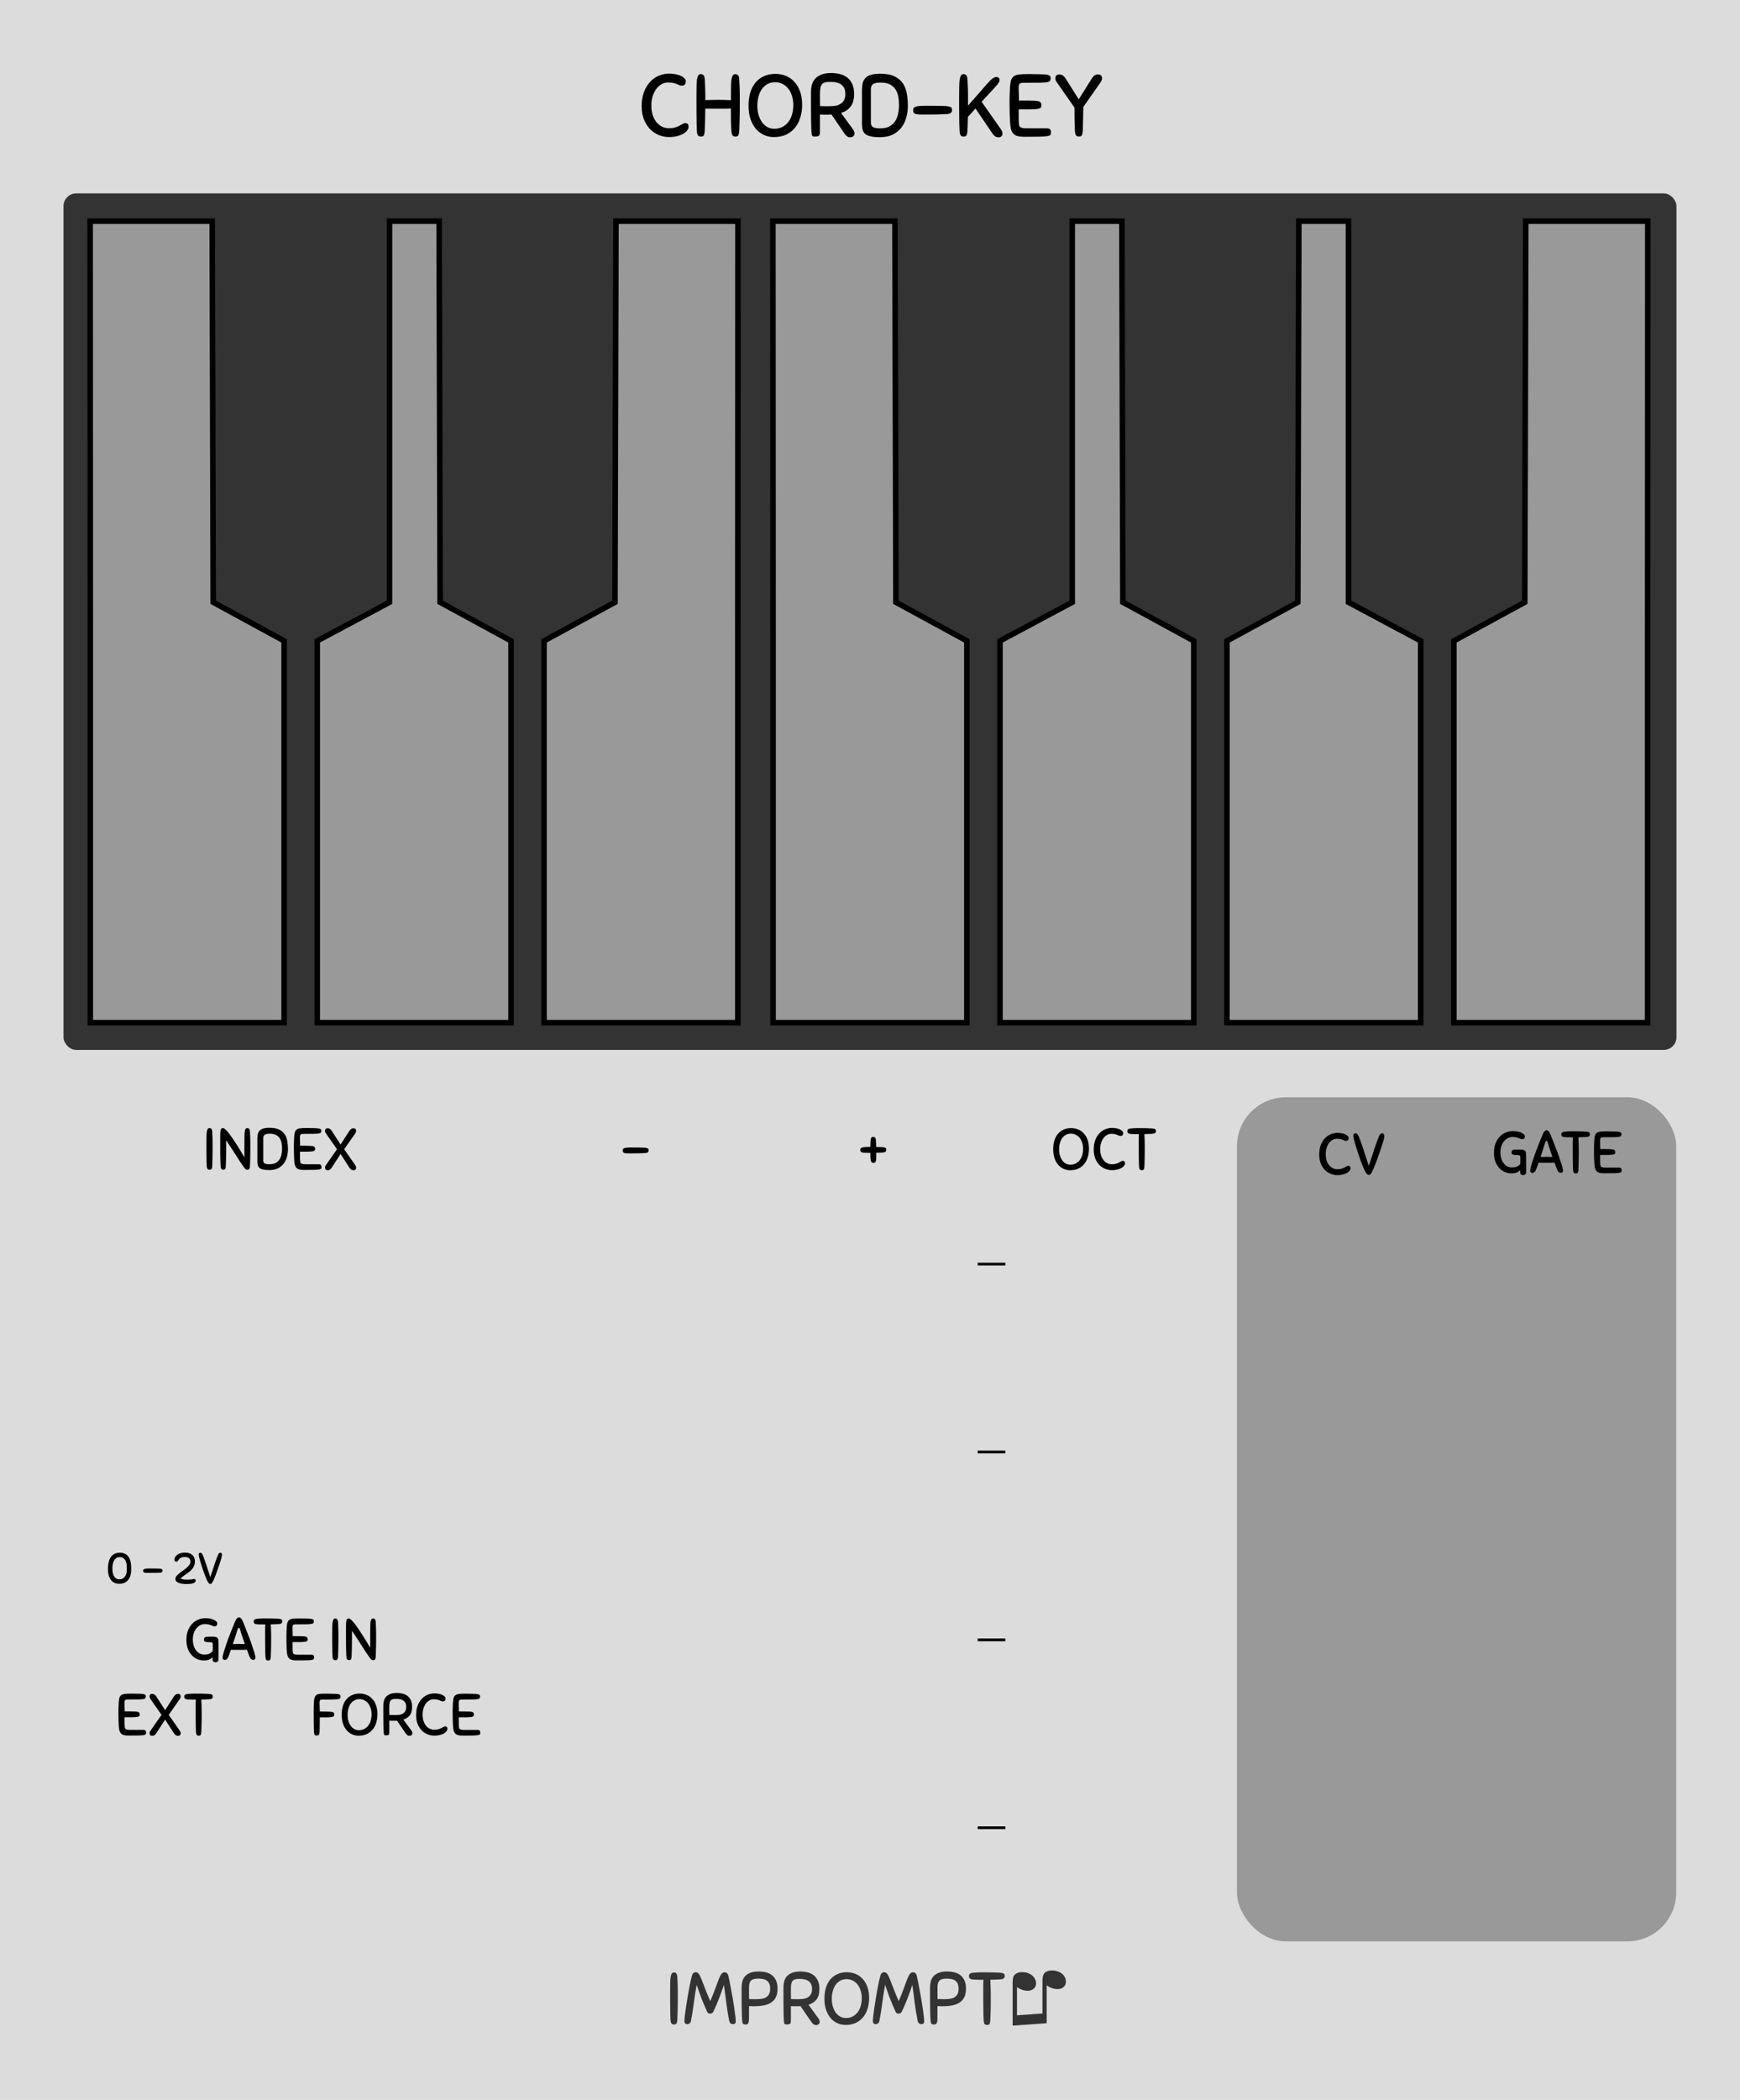 <?xml version="1.0" encoding="UTF-8" standalone="no"?>
<svg
   xmlns:dc="http://purl.org/dc/elements/1.1/"
   xmlns:cc="http://creativecommons.org/ns#"
   xmlns:rdf="http://www.w3.org/1999/02/22-rdf-syntax-ns#"
   xmlns:svg="http://www.w3.org/2000/svg"
   xmlns="http://www.w3.org/2000/svg"
   xmlns:sodipodi="http://sodipodi.sourceforge.net/DTD/sodipodi-0.dtd"
   xmlns:inkscape="http://www.inkscape.org/namespaces/inkscape"
   width="315"
   height="380"
   viewBox="0 0 83.344 100.542"
   version="1.1"
   id="svg90"
   sodipodi:docname="ChordKey.svg"
   inkscape:version="0.92.4 (5da689c313, 2019-01-14)">
  <defs
     id="defs94" />
  <sodipodi:namedview
     pagecolor="#ffffff"
     bordercolor="#666666"
     borderopacity="1"
     objecttolerance="10"
     gridtolerance="10"
     guidetolerance="10"
     inkscape:pageopacity="0"
     inkscape:pageshadow="2"
     inkscape:window-width="1920"
     inkscape:window-height="1017"
     id="namedview92"
     showgrid="false"
     showguides="true"
     inkscape:guide-bbox="true"
     inkscape:zoom="4.4737287"
     inkscape:cx="104.95635"
     inkscape:cy="119.55223"
     inkscape:window-x="-8"
     inkscape:window-y="-8"
     inkscape:window-maximized="1"
     inkscape:current-layer="svg90">
    <sodipodi:guide
       position="41.804,94.509"
       orientation="1,0"
       id="guide905"
       inkscape:locked="false"
       inkscape:label=""
       inkscape:color="rgb(0,0,255)" />
    <sodipodi:guide
       position="64.823,50.625"
       orientation="1,0"
       id="guide945"
       inkscape:locked="false"
       inkscape:label=""
       inkscape:color="rgb(0,0,255)" />
    <sodipodi:guide
       position="74.612,68.841"
       orientation="1,0"
       id="guide947"
       inkscape:locked="false"
       inkscape:label=""
       inkscape:color="rgb(0,0,255)" />
    <sodipodi:guide
       position="52.917,58.195"
       orientation="1,0"
       id="guide949"
       inkscape:locked="false"
       inkscape:label=""
       inkscape:color="rgb(0,0,255)" />
    <sodipodi:guide
       position="30.427,57.368"
       orientation="1,0"
       id="guide984"
       inkscape:locked="false"
       inkscape:label=""
       inkscape:color="rgb(0,0,255)" />
    <sodipodi:guide
       position="72.788,45.221"
       orientation="0,1"
       id="guide986"
       inkscape:locked="false" />
    <sodipodi:guide
       position="13.494,47.727"
       orientation="1,0"
       id="guide854"
       inkscape:locked="false"
       inkscape:label=""
       inkscape:color="rgb(0,0,255)" />
    <sodipodi:guide
       position="7.938,38.265"
       orientation="1,0"
       id="guide882"
       inkscape:locked="false"
       inkscape:label=""
       inkscape:color="rgb(0,0,255)" />
    <sodipodi:guide
       position="19.05,34.421"
       orientation="1,0"
       id="guide884"
       inkscape:locked="false"
       inkscape:label=""
       inkscape:color="rgb(0,0,255)" />
  </sodipodi:namedview>
  <path
     d="M 0,0 H 83.344 V 100.541 H 0 Z m 0,0"
     id="path2"
     inkscape:connector-curvature="0"
     style="fill:#dcdcdc;stroke-width:1" />
  <rect
     rx="2.34"
     ry="2.34"
     y="52.537"
     x="59.25"
     height="40.414"
     width="21.039"
     id="rect4"
     style="fill:#999999;stroke-width:1;paint-order:stroke markers fill" />
  <g
     style="line-height:1.25"
     id="g8"
     transform="translate(1.984)">
    <path
       word-spacing="0"
       letter-spacing="0"
       font-weight="400"
       aria-label="♫"
       font-size="3.528"
       style="font-weight:400;font-size:3.528px;font-family:Arial;-inkscape-font-specification:'Arial, Normal';font-variant-ligatures:normal;font-variant-caps:normal;font-variant-numeric:normal;font-feature-settings:normal;text-align:start;letter-spacing:0;word-spacing:0;fill:#333333"
       d="m 48.15,96.87 -1.63,0.115 v -2.06 q 0,-0.23 0.065,-0.333 0.064,-0.104 0.22,-0.147 0.153,-0.043 0.348,-0.002 0.223,0.047 0.356,0.19 0.133,0.146 0.133,0.33 0,0.186 -0.157,0.286 -0.158,0.103 -0.408,0.05 -0.082,-0.018 -0.143,-0.044 -0.064,-0.027 -0.205,-0.11 v 1.345 l 1.219,-0.085 v -1.554 q 0,-0.225 0.065,-0.337 0.066,-0.11 0.226,-0.151 0.16,-0.04 0.348,0 0.223,0.047 0.354,0.19 0.13,0.14 0.13,0.325 0,0.195 -0.156,0.294 -0.156,0.1 -0.408,0.047 -0.16,-0.034 -0.357,-0.16 z"
       id="path6"
       inkscape:connector-curvature="0" />
  </g>
  <g
     style="line-height:1.25"
     id="g12"
     transform="translate(1.984)">
    <path
       word-spacing="0"
       letter-spacing="0"
       font-size="3.528"
       font-weight="400"
       aria-label="IMPROMPT"
       d="m 30.132,96.698 q -0.007,-0.127 -0.01,-0.265 0,-0.137 -0.004,-0.296 -0.003,-0.159 -0.003,-0.342 v -0.417 q 0,-0.25 0.003,-0.426 0.004,-0.18 0.021,-0.293 0.018,-0.113 0.053,-0.166 0.039,-0.053 0.102,-0.053 0.032,0 0.06,0.007 0.029,0.007 0.05,0.032 0.02,0.02 0.035,0.067 0.018,0.042 0.021,0.113 0.007,0.127 0.01,0.225 l 0.008,0.198 q 0.003,0.095 0.003,0.201 v 0.536 q 0,0.145 -0.003,0.286 l -0.007,0.286 -0.01,0.303 q -0.004,0.085 -0.018,0.13 -0.015,0.047 -0.036,0.071 -0.02,0.025 -0.05,0.028 -0.027,0.007 -0.063,0.007 -0.063,0 -0.109,-0.042 -0.046,-0.046 -0.053,-0.19 z m 1.754,-0.381 q -0.162,-0.357 -0.29,-0.688 -0.123,-0.335 -0.211,-0.596 -0.081,0.437 -0.138,0.882 -0.053,0.444 -0.137,0.85 -0.021,0.092 -0.078,0.123 -0.056,0.028 -0.095,0.028 -0.064,0 -0.102,-0.038 -0.036,-0.04 -0.036,-0.1 0,-0.08 0.018,-0.246 0.021,-0.17 0.05,-0.381 0.031,-0.212 0.07,-0.445 0.039,-0.232 0.078,-0.448 l 0.077,-0.395 q 0.039,-0.176 0.067,-0.271 0.046,-0.163 0.187,-0.163 0.085,0 0.145,0.085 0.06,0.081 0.127,0.254 0.07,0.17 0.166,0.43 0.098,0.262 0.254,0.614 0.151,-0.352 0.243,-0.61 0.095,-0.261 0.159,-0.43 0.067,-0.173 0.127,-0.254 0.06,-0.085 0.148,-0.085 0.081,0 0.123,0.042 0.043,0.039 0.064,0.12 0.025,0.099 0.06,0.275 0.035,0.173 0.074,0.388 0.042,0.212 0.081,0.445 0.039,0.233 0.07,0.444 0.032,0.212 0.05,0.385 0.021,0.17 0.021,0.261 0,0.056 -0.039,0.092 -0.038,0.031 -0.098,0.031 -0.04,0 -0.096,-0.028 -0.056,-0.032 -0.077,-0.123 -0.043,-0.201 -0.078,-0.417 L 32.807,95.915 32.75,95.474 q -0.028,-0.223 -0.06,-0.441 -0.046,0.14 -0.106,0.31 -0.06,0.17 -0.127,0.342 -0.067,0.17 -0.137,0.335 -0.07,0.166 -0.138,0.3 -0.024,0.046 -0.067,0.07 -0.039,0.022 -0.08,0.022 -0.047,0 -0.09,-0.021 -0.038,-0.025 -0.06,-0.074 z m 2.005,0.377 q 0,0.085 -0.018,0.13 -0.014,0.047 -0.039,0.071 -0.02,0.025 -0.053,0.029 -0.028,0.007 -0.056,0.007 -0.095,0 -0.127,-0.043 -0.028,-0.042 -0.039,-0.19 -0.007,-0.078 -0.01,-0.226 -0.004,-0.148 -0.007,-0.353 0,-0.204 -0.004,-0.451 v -0.522 q 0,-0.131 0.032,-0.265 0.032,-0.134 0.12,-0.243 0.091,-0.11 0.25,-0.177 0.162,-0.067 0.42,-0.067 0.18,0 0.342,0.039 0.162,0.039 0.286,0.134 0.123,0.095 0.198,0.254 0.074,0.159 0.074,0.395 0,0.247 -0.082,0.41 -0.08,0.162 -0.229,0.257 -0.148,0.095 -0.353,0.134 -0.204,0.039 -0.448,0.039 h -0.12 q -0.06,0 -0.134,-0.007 z m 1.016,-1.485 q 0,-0.236 -0.134,-0.356 -0.13,-0.12 -0.438,-0.12 -0.116,0 -0.2,0.021 -0.082,0.018 -0.135,0.067 -0.053,0.046 -0.08,0.127 -0.026,0.081 -0.026,0.205 v 0.275 q 0,0.151 0.004,0.286 0.081,0.004 0.18,0.004 h 0.19 q 0.106,0 0.219,-0.015 0.116,-0.014 0.208,-0.063 0.092,-0.053 0.152,-0.152 0.06,-0.102 0.06,-0.278 z m 1.451,0.84 -0.102,0.007 h -0.223 q -0.06,0 -0.134,-0.007 v 0.716 q 0,0.113 -0.056,0.14 -0.053,0.026 -0.134,0.026 -0.042,0 -0.067,-0.007 -0.025,-0.004 -0.042,-0.018 -0.015,-0.018 -0.025,-0.05 -0.007,-0.031 -0.01,-0.088 -0.008,-0.063 -0.011,-0.183 -0.004,-0.123 -0.007,-0.318 0,-0.194 -0.004,-0.469 v -0.652 q 0,-0.145 0.035,-0.279 0.036,-0.138 0.127,-0.24 0.092,-0.106 0.247,-0.17 0.16,-0.063 0.402,-0.063 0.173,0 0.336,0.039 0.165,0.039 0.292,0.134 0.127,0.095 0.205,0.258 0.078,0.162 0.078,0.405 0,0.325 -0.141,0.505 -0.138,0.176 -0.381,0.25 l 0.472,0.65 q 0.064,0.084 0.064,0.172 0,0.07 -0.05,0.11 -0.046,0.042 -0.116,0.042 -0.078,0 -0.134,-0.042 -0.057,-0.046 -0.106,-0.117 z m 0.554,-0.822 q 0,-0.244 -0.148,-0.36 -0.145,-0.12 -0.462,-0.12 -0.117,0 -0.194,0.021 -0.078,0.018 -0.124,0.07 -0.046,0.054 -0.067,0.149 -0.018,0.091 -0.018,0.236 v 0.24 q 0,0.138 0.004,0.25 0.081,0.005 0.18,0.005 h 0.19 q 0.1,0 0.208,-0.011 0.113,-0.014 0.209,-0.064 0.095,-0.052 0.158,-0.148 0.064,-0.099 0.064,-0.268 z m 1.609,1.725 q -0.212,0 -0.398,-0.085 -0.184,-0.085 -0.322,-0.243 -0.137,-0.163 -0.218,-0.395 -0.078,-0.233 -0.078,-0.53 0,-0.278 0.067,-0.511 0.07,-0.233 0.205,-0.402 0.137,-0.17 0.338,-0.261 0.202,-0.096 0.466,-0.096 0.215,0 0.41,0.078 0.193,0.078 0.338,0.233 0.148,0.155 0.233,0.388 0.085,0.233 0.085,0.543 0,0.258 -0.071,0.49 -0.067,0.233 -0.208,0.41 -0.138,0.173 -0.35,0.278 -0.211,0.103 -0.497,0.103 z m 0.007,-0.332 q 0.194,0 0.339,-0.077 0.145,-0.082 0.24,-0.212 0.095,-0.13 0.14,-0.3 0.047,-0.173 0.047,-0.353 0,-0.218 -0.06,-0.388 -0.057,-0.173 -0.155,-0.29 -0.1,-0.115 -0.23,-0.175 -0.13,-0.064 -0.278,-0.064 -0.177,0 -0.31,0.074 -0.131,0.074 -0.223,0.201 -0.088,0.127 -0.134,0.3 -0.046,0.17 -0.046,0.363 0,0.209 0.053,0.381 0.053,0.17 0.141,0.29 0.092,0.12 0.215,0.187 0.124,0.063 0.261,0.063 z m 2.384,-0.303 q -0.162,-0.357 -0.29,-0.688 -0.123,-0.335 -0.21,-0.596 -0.082,0.437 -0.138,0.882 -0.053,0.444 -0.138,0.85 -0.021,0.092 -0.078,0.123 -0.056,0.028 -0.095,0.028 -0.063,0 -0.102,-0.038 -0.036,-0.04 -0.036,-0.1 0,-0.08 0.018,-0.246 0.021,-0.17 0.05,-0.381 0.031,-0.212 0.07,-0.445 0.039,-0.232 0.078,-0.448 l 0.077,-0.395 q 0.04,-0.176 0.067,-0.271 0.046,-0.163 0.187,-0.163 0.085,0 0.145,0.085 0.06,0.081 0.127,0.254 0.07,0.17 0.166,0.43 0.099,0.262 0.254,0.614 0.151,-0.352 0.243,-0.61 0.095,-0.261 0.159,-0.43 0.067,-0.173 0.127,-0.254 0.06,-0.085 0.148,-0.085 0.081,0 0.124,0.042 0.042,0.039 0.063,0.12 0.025,0.099 0.06,0.275 0.035,0.173 0.074,0.388 0.042,0.212 0.081,0.445 0.039,0.233 0.07,0.444 0.033,0.212 0.05,0.385 0.021,0.17 0.021,0.261 0,0.056 -0.038,0.092 -0.04,0.031 -0.1,0.031 -0.038,0 -0.094,-0.028 -0.057,-0.032 -0.078,-0.123 -0.042,-0.201 -0.078,-0.417 l -0.063,-0.433 -0.057,-0.441 q -0.028,-0.223 -0.06,-0.441 -0.045,0.14 -0.105,0.31 -0.06,0.17 -0.127,0.342 -0.067,0.17 -0.138,0.335 -0.07,0.166 -0.138,0.3 -0.024,0.046 -0.067,0.07 -0.038,0.022 -0.08,0.022 -0.047,0 -0.089,-0.021 -0.039,-0.025 -0.06,-0.074 z m 2.005,0.377 q 0,0.085 -0.018,0.13 -0.014,0.047 -0.038,0.071 -0.022,0.025 -0.053,0.029 -0.029,0.007 -0.057,0.007 -0.095,0 -0.127,-0.043 -0.028,-0.042 -0.039,-0.19 -0.007,-0.078 -0.01,-0.226 -0.004,-0.148 -0.007,-0.353 0,-0.204 -0.004,-0.451 v -0.522 q 0,-0.131 0.032,-0.265 0.032,-0.134 0.12,-0.243 0.092,-0.11 0.25,-0.177 0.163,-0.067 0.42,-0.067 0.18,0 0.342,0.039 0.163,0.039 0.286,0.134 0.124,0.095 0.198,0.254 0.074,0.159 0.074,0.395 0,0.247 -0.081,0.41 -0.082,0.162 -0.23,0.257 -0.148,0.095 -0.352,0.134 -0.205,0.039 -0.449,0.039 h -0.12 q -0.06,0 -0.134,-0.007 z m 1.016,-1.485 q 0,-0.236 -0.134,-0.356 -0.13,-0.12 -0.438,-0.12 -0.116,0 -0.2,0.021 -0.082,0.018 -0.135,0.067 -0.053,0.046 -0.08,0.127 -0.025,0.081 -0.025,0.205 v 0.275 q 0,0.151 0.003,0.286 0.081,0.004 0.18,0.004 h 0.19 q 0.106,0 0.22,-0.015 0.116,-0.014 0.207,-0.063 0.092,-0.053 0.152,-0.152 0.06,-0.102 0.06,-0.278 z m 1.974,-0.437 q -0.099,0.007 -0.212,0.01 l -0.243,0.007 0.007,0.18 0.007,0.166 q 0.004,0.085 0.004,0.176 0.003,0.092 0.003,0.205 v 0.307 q 0,0.144 -0.003,0.293 l -0.007,0.292 q -0.004,0.149 -0.011,0.307 -0.003,0.085 -0.018,0.13 -0.01,0.047 -0.031,0.072 -0.022,0.024 -0.05,0.028 -0.028,0.007 -0.063,0.007 -0.064,0 -0.11,-0.043 -0.042,-0.045 -0.049,-0.19 -0.007,-0.127 -0.01,-0.268 0,-0.141 -0.004,-0.304 -0.004,-0.162 -0.004,-0.349 V 95.04 q 0.004,-0.145 0.011,-0.25 h -0.145 q -0.148,0 -0.254,-0.005 -0.102,-0.004 -0.169,-0.017 -0.067,-0.018 -0.099,-0.053 -0.028,-0.036 -0.028,-0.1 0,-0.03 0.007,-0.055 0.007,-0.029 0.032,-0.05 0.025,-0.025 0.067,-0.039 0.046,-0.014 0.116,-0.02 l 0.12,-0.008 0.106,-0.007 q 0.053,-0.004 0.11,-0.004 h 0.13 q 0.208,0 0.392,0.004 0.186,0.004 0.395,0.014 0.084,0.007 0.13,0.021 0.046,0.011 0.07,0.032 0.025,0.021 0.029,0.05 0.007,0.028 0.007,0.063 0,0.064 -0.046,0.106 -0.042,0.042 -0.187,0.05 z"
       style="font-weight:400;font-size:3.528px;font-family:Sniglet;-inkscape-font-specification:'Sniglet, Normal';font-variant-ligatures:normal;font-variant-caps:normal;font-variant-numeric:normal;font-feature-settings:normal;text-align:start;letter-spacing:0;word-spacing:0;fill:#333333"
       id="path10"
       inkscape:connector-curvature="0" />
  </g>
  <path
     word-spacing="0"
     letter-spacing="0"
     font-size="2.822"
     font-weight="400"
     style="font-weight:400;font-size:2.822px;line-height:1.25;font-family:Sniglet;-inkscape-font-specification:'Sniglet, Normal';font-variant-ligatures:normal;font-variant-caps:normal;font-variant-numeric:normal;font-feature-settings:normal;text-align:start;letter-spacing:0;word-spacing:0"
     d="m 72.477,54.156 q 0.094,0 0.192,0.017 0.1,0.017 0.181,0.05 0.082,0.032 0.135,0.08 0.054,0.048 0.054,0.11 0,0.064 -0.034,0.098 -0.034,0.034 -0.085,0.034 -0.048,0 -0.09,-0.017 l -0.09,-0.036 q -0.05,-0.02 -0.122,-0.037 -0.07,-0.017 -0.177,-0.017 -0.119,0 -0.223,0.057 -0.102,0.053 -0.18,0.152 -0.08,0.096 -0.125,0.229 -0.045,0.132 -0.045,0.287 0,0.19 0.048,0.328 0.048,0.138 0.124,0.228 0.08,0.09 0.175,0.136 0.1,0.042 0.197,0.042 0.161,0 0.254,-0.045 0.096,-0.048 0.153,-0.121 0.003,-0.06 0.003,-0.141 v -0.178 q 0,-0.037 -0.006,-0.057 -0.006,-0.022 -0.028,-0.034 -0.023,-0.01 -0.068,-0.014 -0.042,-0.003 -0.116,-0.003 -0.09,0 -0.147,-0.022 -0.056,-0.026 -0.056,-0.105 0,-0.056 0.028,-0.09 0.031,-0.037 0.124,-0.042 h 0.054 q 0.04,-0.003 0.082,-0.003 h 0.155 q 0.085,0 0.136,0.017 0.05,0.014 0.09,0.067 0.02,0.028 0.022,0.1 0.006,0.07 0.006,0.163 v 0.728 q 0,0.076 -0.042,0.113 -0.04,0.036 -0.093,0.036 -0.065,0 -0.107,-0.033 -0.04,-0.031 -0.04,-0.102 v -0.11 q -0.073,0.085 -0.175,0.12 -0.099,0.038 -0.25,0.038 -0.156,0 -0.306,-0.062 -0.15,-0.062 -0.265,-0.184 -0.116,-0.124 -0.19,-0.307 -0.07,-0.186 -0.07,-0.432 0,-0.246 0.07,-0.437 0.074,-0.192 0.198,-0.325 0.125,-0.135 0.291,-0.206 0.167,-0.07 0.36,-0.07 z m 2.114,1.854 q -0.029,-0.068 -0.062,-0.155 -0.03,-0.09 -0.068,-0.19 l -0.178,0.007 h -0.409 q -0.099,0 -0.18,-0.003 l -0.066,0.186 q -0.03,0.087 -0.059,0.155 -0.056,0.144 -0.164,0.144 -0.04,0 -0.076,-0.025 -0.034,-0.026 -0.034,-0.074 0,-0.048 0.017,-0.124 0.017,-0.08 0.042,-0.166 l 0.06,-0.184 q 0.03,-0.096 0.06,-0.178 0.027,-0.09 0.078,-0.228 l 0.113,-0.294 0.118,-0.3 q 0.06,-0.15 0.108,-0.26 0.011,-0.027 0.028,-0.061 0.017,-0.036 0.04,-0.067 0.025,-0.031 0.053,-0.054 0.031,-0.023 0.068,-0.023 0.036,0 0.067,0.026 0.031,0.022 0.054,0.056 0.025,0.034 0.042,0.07 0.02,0.038 0.031,0.066 l 0.102,0.26 q 0.06,0.146 0.116,0.296 0.06,0.15 0.11,0.285 0.05,0.135 0.081,0.228 l 0.057,0.175 q 0.034,0.093 0.062,0.184 0.028,0.09 0.045,0.17 0.02,0.075 0.02,0.123 0,0.048 -0.037,0.074 -0.034,0.025 -0.073,0.025 -0.05,0 -0.093,-0.034 -0.043,-0.036 -0.074,-0.11 z m -0.5,-0.62 0.136,0.002 q 0.067,0 0.135,0.003 l -0.068,-0.197 -0.065,-0.19 -0.053,-0.166 -0.04,-0.138 q -0.01,-0.037 -0.025,-0.06 -0.014,-0.022 -0.037,-0.022 -0.022,0 -0.036,0.025 -0.015,0.023 -0.026,0.06 -0.034,0.115 -0.096,0.3 l -0.127,0.388 q 0.076,-0.003 0.153,-0.003 0.076,-0.003 0.15,-0.003 z m 1.876,-0.952 q -0.08,0.006 -0.17,0.008 l -0.194,0.006 0.006,0.144 0.006,0.133 q 0.003,0.067 0.003,0.14 0.003,0.074 0.003,0.164 v 0.246 q 0,0.116 -0.003,0.234 l -0.006,0.234 -0.008,0.246 q -0.003,0.068 -0.014,0.104 -0.008,0.037 -0.026,0.057 -0.017,0.02 -0.04,0.022 -0.022,0.006 -0.05,0.006 -0.05,0 -0.088,-0.034 -0.034,-0.036 -0.04,-0.152 -0.005,-0.102 -0.007,-0.214 0,-0.113 -0.003,-0.243 -0.003,-0.13 -0.003,-0.28 v -0.606 q 0.003,-0.116 0.008,-0.2 h -0.116 q -0.118,0 -0.203,-0.004 -0.082,-0.003 -0.136,-0.014 -0.053,-0.014 -0.079,-0.042 -0.022,-0.028 -0.022,-0.08 0,-0.024 0.006,-0.044 0.006,-0.023 0.025,-0.04 0.02,-0.02 0.054,-0.03 0.037,-0.012 0.093,-0.018 l 0.096,-0.006 0.085,-0.006 q 0.042,-0.003 0.087,-0.003 h 0.105 q 0.166,0 0.313,0.003 0.15,0.003 0.316,0.012 0.068,0.006 0.104,0.016 0.037,0.008 0.057,0.026 0.02,0.017 0.022,0.04 0.006,0.022 0.006,0.05 0,0.05 -0.036,0.085 -0.034,0.034 -0.15,0.04 z m 0.402,1.287 q -0.006,-0.09 -0.012,-0.246 -0.006,-0.155 -0.006,-0.318 v -0.192 l 0.006,-0.206 q 0.006,-0.21 0.026,-0.328 0.022,-0.118 0.084,-0.178 0.065,-0.06 0.181,-0.073 0.116,-0.014 0.308,-0.014 h 0.06 q 0.06,0 0.14,0.003 0.082,0 0.17,0.003 l 0.15,0.006 q 0.061,0.006 0.098,0.017 0.04,0.008 0.06,0.025 0.02,0.014 0.024,0.037 0.006,0.02 0.006,0.045 0,0.065 -0.036,0.096 -0.037,0.028 -0.15,0.037 -0.056,0.006 -0.166,0.008 h -0.22 q -0.113,0 -0.204,0.003 h -0.113 q -0.073,0.003 -0.104,0.034 -0.028,0.028 -0.028,0.138 l 0.003,0.124 q 0.006,0.096 0.006,0.27 h 0.234 q 0.15,0 0.243,0.007 0.096,0.003 0.146,0.017 0.054,0.014 0.074,0.045 0.02,0.03 0.02,0.082 0,0.025 -0.006,0.048 -0.003,0.02 -0.023,0.037 -0.02,0.014 -0.056,0.025 -0.037,0.008 -0.105,0.014 -0.082,0.006 -0.155,0.008 h -0.378 v 0.344 l 0.006,0.096 q 0.003,0.046 0.011,0.077 0.011,0.03 0.037,0.05 0.028,0.02 0.08,0.029 0.052,0.008 0.14,0.008 h 0.607 q 0.1,0 0.124,0.036 0.025,0.037 0.025,0.1 0,0.05 -0.022,0.078 -0.023,0.026 -0.11,0.037 -0.085,0.014 -0.257,0.017 -0.17,0.003 -0.469,0.003 -0.127,0 -0.208,-0.023 -0.082,-0.022 -0.133,-0.076 -0.05,-0.054 -0.076,-0.138 -0.023,-0.088 -0.03,-0.212 z"
     id="path16"
     inkscape:connector-curvature="0" />
  <path
     word-spacing="0"
     letter-spacing="0"
     font-size="10.667"
     font-weight="400"
     style="font-weight:400;font-size:10.667px;line-height:1.25;font-family:Sniglet;-inkscape-font-specification:'Sniglet, Normal';font-variant-ligatures:normal;font-variant-caps:normal;font-variant-numeric:normal;font-feature-settings:normal;text-align:start;letter-spacing:0;word-spacing:0"
     d="m 64.067,54.241 q 0.093,0 0.186,0.017 0.096,0.014 0.173,0.048 0.076,0.031 0.124,0.08 0.05,0.044 0.05,0.106 0,0.065 -0.033,0.1 -0.034,0.033 -0.085,0.033 -0.048,0 -0.085,-0.014 -0.036,-0.017 -0.084,-0.037 -0.046,-0.02 -0.11,-0.034 -0.065,-0.017 -0.173,-0.017 -0.107,0 -0.206,0.057 -0.096,0.053 -0.169,0.152 -0.07,0.096 -0.113,0.23 -0.042,0.131 -0.042,0.287 0,0.191 0.048,0.33 0.05,0.138 0.13,0.228 0.08,0.088 0.177,0.133 0.102,0.042 0.204,0.042 0.121,0 0.203,-0.025 0.082,-0.025 0.138,-0.056 0.06,-0.03 0.102,-0.057 0.042,-0.025 0.082,-0.025 0.048,0 0.076,0.028 0.028,0.025 0.028,0.093 0,0.056 -0.045,0.116 -0.043,0.056 -0.127,0.104 -0.082,0.045 -0.198,0.076 -0.116,0.03 -0.26,0.03 -0.157,0 -0.316,-0.064 -0.155,-0.062 -0.279,-0.183 -0.12,-0.124 -0.197,-0.308 -0.077,-0.186 -0.077,-0.43 0,-0.247 0.068,-0.439 0.07,-0.192 0.19,-0.324 0.12,-0.136 0.28,-0.206 0.16,-0.07 0.34,-0.07 z m 1.642,1.885 q -0.037,0.068 -0.068,0.1 -0.028,0.03 -0.073,0.03 -0.046,0 -0.08,-0.03 -0.033,-0.032 -0.073,-0.097 -0.05,-0.085 -0.116,-0.234 -0.062,-0.15 -0.127,-0.325 -0.064,-0.177 -0.127,-0.367 -0.062,-0.189 -0.112,-0.355 -0.048,-0.167 -0.08,-0.29 -0.028,-0.128 -0.028,-0.18 0,-0.058 0.023,-0.086 0.023,-0.028 0.087,-0.028 0.037,0 0.063,0.02 0.028,0.016 0.07,0.101 0.034,0.065 0.073,0.17 0.04,0.104 0.082,0.23 0.045,0.128 0.09,0.27 l 0.09,0.275 0.086,0.266 0.073,0.228 0.076,-0.23 0.088,-0.266 0.09,-0.277 q 0.045,-0.14 0.09,-0.265 l 0.085,-0.229 q 0.04,-0.104 0.07,-0.172 0.04,-0.082 0.068,-0.102 0.031,-0.02 0.062,-0.02 0.065,0 0.088,0.035 0.025,0.03 0.025,0.093 0,0.056 -0.017,0.135 -0.016,0.08 -0.059,0.212 -0.04,0.13 -0.107,0.324 l -0.167,0.477 q -0.025,0.076 -0.059,0.158 -0.03,0.082 -0.065,0.161 -0.03,0.076 -0.062,0.147 -0.03,0.07 -0.06,0.121 z"
     id="path18"
     inkscape:connector-curvature="0" />
  <g
     style="line-height:1.25"
     id="g22"
     transform="translate(-13.933,-1.167)">
    <path
       word-spacing="0"
       letter-spacing="0"
       font-size="2.822"
       font-weight="400"
       aria-label="OCT +1"
       style="font-weight:400;font-size:2.822px;font-family:Sniglet;-inkscape-font-specification:'Sniglet, Normal';font-variant-ligatures:normal;font-variant-caps:normal;font-variant-numeric:normal;font-feature-settings:normal;text-align:start;letter-spacing:0;word-spacing:0"
       d="m 65.193,57.197 c -0.113,0 -0.22,-0.023 -0.319,-0.068 -0.098,-0.045 -0.184,-0.11 -0.257,-0.195 -0.073,-0.087 -0.132,-0.192 -0.175,-0.316 -0.041,-0.124 -0.062,-0.265 -0.062,-0.423 0,-0.149 0.018,-0.285 0.054,-0.41 0.037,-0.124 0.092,-0.231 0.164,-0.321 0.073,-0.091 0.163,-0.16 0.27,-0.209 0.107,-0.051 0.232,-0.076 0.373,-0.076 0.115,0 0.224,0.021 0.327,0.062 0.104,0.041 0.194,0.103 0.271,0.186 0.08,0.083 0.142,0.186 0.187,0.31 0.045,0.125 0.067,0.27 0.067,0.435 0,0.137 -0.019,0.268 -0.056,0.393 -0.036,0.124 -0.092,0.233 -0.167,0.327 -0.073,0.092 -0.166,0.166 -0.279,0.223 -0.113,0.055 -0.246,0.082 -0.398,0.082 z m 0.006,-0.266 c 0.103,0 0.194,-0.021 0.271,-0.062 0.077,-0.043 0.141,-0.1 0.192,-0.17 0.051,-0.069 0.088,-0.148 0.113,-0.239 0.025,-0.092 0.037,-0.186 0.037,-0.282 0,-0.117 -0.016,-0.22 -0.048,-0.31 -0.031,-0.093 -0.072,-0.17 -0.125,-0.232 -0.053,-0.062 -0.114,-0.109 -0.183,-0.141 -0.069,-0.034 -0.144,-0.051 -0.223,-0.051 -0.093,0 -0.176,0.02 -0.248,0.06 -0.07,0.039 -0.129,0.093 -0.178,0.16 -0.047,0.068 -0.082,0.148 -0.107,0.24 -0.025,0.091 -0.037,0.187 -0.037,0.29 0,0.111 0.014,0.213 0.042,0.306 0.028,0.09 0.066,0.167 0.113,0.231 0.049,0.064 0.106,0.114 0.172,0.15 0.067,0.033 0.137,0.05 0.21,0.05 z m 2,-1.761 c 0.061,0 0.123,0.006 0.186,0.017 0.064,0.009 0.121,0.025 0.172,0.048 0.051,0.021 0.092,0.047 0.124,0.08 0.033,0.029 0.05,0.065 0.05,0.106 0,0.043 -0.011,0.077 -0.033,0.1 -0.023,0.022 -0.051,0.033 -0.085,0.033 -0.032,0 -0.06,-0.005 -0.085,-0.014 -0.024,-0.011 -0.052,-0.024 -0.084,-0.037 -0.03,-0.013 -0.067,-0.025 -0.11,-0.034 -0.043,-0.011 -0.101,-0.016 -0.173,-0.016 -0.071,0 -0.14,0.019 -0.206,0.056 -0.064,0.036 -0.12,0.087 -0.169,0.152 -0.047,0.064 -0.084,0.14 -0.113,0.229 -0.028,0.089 -0.042,0.185 -0.042,0.288 0,0.128 0.016,0.238 0.048,0.33 0.033,0.092 0.077,0.168 0.13,0.229 0.053,0.058 0.113,0.102 0.178,0.132 0.067,0.029 0.135,0.043 0.203,0.043 0.081,0 0.148,-0.009 0.203,-0.026 0.055,-0.017 0.101,-0.035 0.138,-0.056 0.04,-0.021 0.074,-0.04 0.102,-0.057 0.028,-0.017 0.055,-0.025 0.082,-0.025 0.032,0 0.057,0.009 0.076,0.028 0.019,0.017 0.028,0.048 0.028,0.093 0,0.038 -0.015,0.077 -0.045,0.116 -0.028,0.037 -0.07,0.072 -0.127,0.104 -0.055,0.031 -0.121,0.056 -0.198,0.077 -0.077,0.019 -0.163,0.028 -0.26,0.028 -0.105,0 -0.21,-0.021 -0.315,-0.062 -0.104,-0.041 -0.197,-0.103 -0.28,-0.184 -0.08,-0.083 -0.146,-0.185 -0.197,-0.307 -0.051,-0.125 -0.076,-0.269 -0.076,-0.432 0,-0.164 0.022,-0.31 0.067,-0.438 0.047,-0.128 0.11,-0.236 0.19,-0.324 0.08,-0.091 0.173,-0.159 0.28,-0.206 0.107,-0.047 0.22,-0.07 0.34,-0.07 z m 1.913,0.283 c -0.053,0.004 -0.109,0.007 -0.17,0.008 l -0.194,0.006 0.006,0.143 0.006,0.133 c 0.002,0.045 0.003,0.092 0.003,0.141 0.002,0.049 0.003,0.104 0.003,0.164 v 0.245 c 0,0.077 -0.001,0.156 -0.003,0.235 l -0.006,0.234 -0.008,0.245 c -0.002,0.045 -0.007,0.08 -0.014,0.105 -0.005,0.025 -0.014,0.043 -0.026,0.056 -0.011,0.013 -0.024,0.021 -0.04,0.023 -0.015,0.004 -0.031,0.006 -0.05,0.006 -0.033,0 -0.062,-0.011 -0.087,-0.034 -0.023,-0.025 -0.036,-0.075 -0.04,-0.152 -0.004,-0.068 -0.007,-0.14 -0.008,-0.215 0,-0.075 -10e-4,-0.156 -0.003,-0.243 -0.002,-0.087 -0.003,-0.18 -0.003,-0.279 v -0.606 c 0.002,-0.078 0.005,-0.145 0.008,-0.201 H 68.37 c -0.079,0 -0.146,-10e-4 -0.203,-0.003 -0.055,-0.002 -0.1,-0.007 -0.135,-0.014 -0.036,-0.009 -0.063,-0.024 -0.08,-0.043 -0.015,-0.019 -0.022,-0.045 -0.022,-0.079 0,-0.017 0.002,-0.032 0.006,-0.045 0.004,-0.015 0.013,-0.028 0.026,-0.04 0.013,-0.013 0.031,-0.023 0.053,-0.03 0.025,-0.008 0.056,-0.014 0.093,-0.017 l 0.096,-0.006 0.085,-0.006 c 0.028,-0.002 0.057,-0.003 0.087,-0.003 h 0.105 c 0.111,0 0.215,0.001 0.313,0.003 0.1,0.002 0.205,0.006 0.316,0.011 0.045,0.004 0.08,0.01 0.105,0.017 0.024,0.005 0.043,0.014 0.056,0.025 0.013,0.011 0.021,0.025 0.023,0.04 0.004,0.015 0.006,0.031 0.006,0.05 0,0.034 -0.012,0.062 -0.037,0.085 -0.023,0.023 -0.073,0.036 -0.15,0.04 z"
       id="path20"
       inkscape:connector-curvature="0"
       sodipodi:nodetypes="scccscccscccscccsccccscscscccscccccccccscscccscccscccscccscscccscccsccsccccccccssccccccscccssccscccsccccccsscccscsccc" />
  </g>
  <g
     transform="translate(-24.824,-161.307)"
     id="g42">
    <rect
       ry="0.609"
       rx="0.609"
       width="77.258"
       height="41.01"
       x="27.866"
       y="170.567"
       id="rect38"
       style="fill:#333333;paint-order:markers stroke fill" />
    <path
       d="m 45.858,171.897 0.047,18.245 3.398,1.85 V 210.27 H 40.02 v -18.278 l 3.461,-1.85 v -18.245 z m 32.702,0 0.048,18.245 3.397,1.85 v 18.278 h -9.283 v -18.278 l 3.461,-1.85 v -18.245 z m 8.477,0 -0.048,18.245 -3.397,1.85 v 18.278 h 9.282 v -18.278 l -3.46,-1.85 v -18.245 z m -52.049,0 0.048,18.245 3.397,1.85 V 210.27 H 29.15 v -18.278 l -0.008,-20.095 h 3.468 z m 19.34,0 -0.048,18.245 -3.397,1.85 v 18.278 h 9.282 v -18.278 l 0.007,-20.095 h -3.468 z m 13.362,0 0.048,18.245 3.397,1.85 v 18.278 h -9.282 v -18.278 l -0.008,-20.095 h 3.469 z m 30.217,0 -0.048,18.245 -3.397,1.85 v 18.278 h 9.282 v -18.278 l 0.007,-20.095 h -3.468 z"
       id="path40"
       inkscape:connector-curvature="0"
       style="fill:#999999;stroke:#000000;stroke-width:0.265" />
  </g>
  <g
     style="line-height:1.25"
     id="g54"
     transform="translate(5.055,-1.065)">
    <path
       d="m 25.826,56.274 -0.3,0.01 q -0.169,0.004 -0.4,0.004 -0.096,0 -0.164,-0.003 -0.068,-0.003 -0.11,-0.014 -0.042,-0.014 -0.062,-0.043 -0.02,-0.028 -0.02,-0.079 0,-0.025 0.006,-0.045 0.005,-0.022 0.025,-0.04 0.02,-0.016 0.054,-0.028 0.036,-0.014 0.093,-0.02 l 0.073,-0.005 q 0.034,-0.003 0.065,-0.003 0.031,-0.002 0.065,-0.002 h 0.085 q 0.152,0 0.293,0.002 0.141,0 0.294,0.009 0.067,0.005 0.104,0.017 0.037,0.008 0.057,0.025 0.02,0.017 0.022,0.04 0.006,0.022 0.006,0.05 0,0.051 -0.037,0.085 -0.034,0.034 -0.15,0.04 z"
       style="font-weight:400;font-size:2.822px;font-family:Sniglet;-inkscape-font-specification:'Sniglet, Normal';font-variant-ligatures:normal;font-variant-caps:normal;font-variant-numeric:normal;font-feature-settings:normal;text-align:start;letter-spacing:0;word-spacing:0;stroke-width:0.265"
       font-size="2.822"
       aria-label="-"
       font-weight="400"
       letter-spacing="0"
       word-spacing="0"
       id="path52"
       inkscape:connector-curvature="0" />
  </g>
  <g
     style="line-height:1.25"
     id="g58"
     transform="translate(2.117,-1.117)">
    <path
       d="m 40.147,56.299 q -0.065,0.005 -0.138,0.008 -0.07,0 -0.155,0.003 v 0.127 q 0,0.096 -0.003,0.164 -0.003,0.067 -0.017,0.11 -0.011,0.042 -0.04,0.062 -0.028,0.02 -0.079,0.02 -0.025,0 -0.048,-0.006 -0.02,-0.006 -0.036,-0.026 -0.017,-0.02 -0.031,-0.053 -0.012,-0.037 -0.017,-0.093 l -0.006,-0.074 -0.005,-0.067 v -0.071 -0.09 q -0.144,0 -0.237,-0.003 -0.09,-0.003 -0.147,-0.014 -0.054,-0.014 -0.076,-0.043 -0.02,-0.028 -0.02,-0.079 0,-0.025 0.005,-0.045 0.006,-0.022 0.026,-0.04 0.02,-0.016 0.053,-0.027 0.037,-0.015 0.094,-0.02 l 0.073,-0.006 q 0.034,-0.003 0.068,-0.003 0.034,-0.002 0.07,-0.002 h 0.09 q 0.003,-0.074 0.003,-0.144 0.003,-0.074 0.009,-0.147 0.003,-0.068 0.014,-0.104 0.011,-0.037 0.028,-0.057 0.017,-0.02 0.04,-0.023 0.022,-0.005 0.05,-0.005 0.051,0 0.085,0.037 0.034,0.033 0.04,0.15 l 0.005,0.137 0.006,0.158 q 0.141,0 0.293,0.009 0.068,0.006 0.105,0.017 0.036,0.008 0.056,0.025 0.02,0.017 0.023,0.04 0.005,0.022 0.005,0.05 0,0.051 -0.036,0.085 -0.034,0.034 -0.15,0.04 z"
       style="font-weight:400;font-size:2.822px;font-family:Sniglet;-inkscape-font-specification:'Sniglet, Normal';font-variant-ligatures:normal;font-variant-caps:normal;font-variant-numeric:normal;font-feature-settings:normal;text-align:start;letter-spacing:0;word-spacing:0;stroke-width:0.265"
       font-size="2.822"
       aria-label="+"
       font-weight="400"
       letter-spacing="0"
       word-spacing="0"
       id="path56"
       inkscape:connector-curvature="0" />
  </g>
  <path
     d="M 48.154,60.524 H 46.831"
     id="path88"
     inkscape:connector-curvature="0"
     style="fill:none;stroke:#000000;stroke-width:0.132"
     sodipodi:nodetypes="cc" />
  <g
     aria-label="CHORD-KEY"
     style="font-style:normal;font-variant:normal;font-weight:normal;font-stretch:normal;font-size:4.233px;line-height:1.25;font-family:Sniglet;-inkscape-font-specification:'Sniglet, Normal';font-variant-ligatures:normal;font-variant-caps:normal;font-variant-numeric:normal;font-feature-settings:normal;text-align:start;letter-spacing:0px;word-spacing:0px;writing-mode:lr-tb;text-anchor:start;fill:#000000;fill-opacity:1;stroke:none;stroke-width:0.265"
     id="text909">
    <path
       d="m 32.051,3.525 q 0.14,0 0.279,0.025 0.144,0.021 0.258,0.072 0.114,0.047 0.186,0.119 0.076,0.068 0.076,0.161 0,0.097 -0.051,0.148 -0.051,0.051 -0.127,0.051 -0.072,0 -0.127,-0.021 -0.055,-0.025 -0.127,-0.055 -0.068,-0.03 -0.165,-0.051 -0.097,-0.025 -0.258,-0.025 -0.161,0 -0.309,0.085 -0.144,0.08 -0.254,0.229 -0.106,0.144 -0.169,0.343 -0.064,0.199 -0.064,0.432 0,0.288 0.072,0.495 0.076,0.207 0.195,0.343 0.119,0.131 0.267,0.199 0.152,0.064 0.305,0.064 0.182,0 0.305,-0.038 0.123,-0.038 0.207,-0.085 0.089,-0.047 0.152,-0.085 0.064,-0.038 0.123,-0.038 0.072,0 0.114,0.042 0.042,0.038 0.042,0.14 0,0.085 -0.068,0.174 -0.064,0.085 -0.191,0.157 -0.123,0.068 -0.296,0.114 -0.174,0.042 -0.389,0.042 -0.237,0 -0.474,-0.093 Q 31.331,6.374 31.145,6.192 30.963,6.006 30.849,5.73 30.735,5.451 30.735,5.083 q 0,-0.368 0.102,-0.656 0.106,-0.288 0.284,-0.487 0.182,-0.203 0.419,-0.309 0.241,-0.106 0.512,-0.106 z"
       style="font-style:normal;font-variant:normal;font-weight:normal;font-stretch:normal;font-size:4.233px;font-family:Sniglet;-inkscape-font-specification:'Sniglet, Normal';font-variant-ligatures:normal;font-variant-caps:normal;font-variant-numeric:normal;font-feature-settings:normal;text-align:start;writing-mode:lr-tb;text-anchor:start;stroke-width:0.265"
       id="path926"
       inkscape:connector-curvature="0" />
    <path
       d="m 35.03,6.26 q -0.009,-0.229 -0.017,-0.478 -0.004,-0.254 -0.004,-0.584 -0.135,0.004 -0.288,0.008 -0.152,0 -0.313,0 -0.191,0 -0.347,0 -0.157,0 -0.279,-0.004 -0.004,0.267 -0.009,0.516 -0.004,0.246 -0.017,0.538 -0.004,0.102 -0.021,0.157 -0.013,0.055 -0.038,0.085 -0.025,0.03 -0.059,0.034 -0.03,0.008 -0.072,0.008 -0.076,0 -0.127,-0.051 -0.051,-0.055 -0.059,-0.229 -0.009,-0.152 -0.013,-0.318 0,-0.165 -0.004,-0.356 -0.004,-0.191 -0.004,-0.411 0,-0.224 0,-0.5 0,-0.301 0.004,-0.512 0.004,-0.216 0.021,-0.351 0.021,-0.135 0.064,-0.199 0.042,-0.064 0.119,-0.064 0.072,0 0.127,0.047 0.055,0.047 0.064,0.216 0.009,0.144 0.013,0.262 0.004,0.114 0.009,0.229 0.004,0.11 0.004,0.229 0,0.119 0,0.262 0.318,-0.013 0.622,-0.013 0.148,0 0.296,0.004 0.152,0.004 0.309,0.013 V 4.676 q 0,-0.301 0.004,-0.512 0.004,-0.216 0.021,-0.351 0.021,-0.135 0.064,-0.199 0.042,-0.064 0.119,-0.064 0.072,0 0.127,0.047 0.055,0.047 0.064,0.216 0.009,0.152 0.013,0.271 0.004,0.119 0.009,0.237 0.004,0.114 0.004,0.241 0,0.123 0,0.279 0,0.191 0,0.364 0,0.174 -0.004,0.343 -0.004,0.169 -0.009,0.343 -0.004,0.174 -0.013,0.364 -0.004,0.102 -0.021,0.157 -0.013,0.055 -0.038,0.085 -0.025,0.03 -0.059,0.034 -0.03,0.008 -0.072,0.008 -0.076,0 -0.127,-0.051 -0.051,-0.055 -0.059,-0.229 z"
       style="font-style:normal;font-variant:normal;font-weight:normal;font-stretch:normal;font-size:4.233px;font-family:Sniglet;-inkscape-font-specification:'Sniglet, Normal';font-variant-ligatures:normal;font-variant-caps:normal;font-variant-numeric:normal;font-feature-settings:normal;text-align:start;writing-mode:lr-tb;text-anchor:start;stroke-width:0.265"
       id="path928"
       inkscape:connector-curvature="0" />
    <path
       d="m 37.072,6.564 q -0.254,0 -0.478,-0.102 Q 36.373,6.361 36.208,6.171 36.043,5.976 35.946,5.696 q -0.093,-0.279 -0.093,-0.635 0,-0.334 0.08,-0.614 0.085,-0.279 0.246,-0.483 0.165,-0.203 0.406,-0.313 0.241,-0.114 0.559,-0.114 0.258,0 0.491,0.093 0.233,0.093 0.406,0.279 0.178,0.186 0.279,0.466 0.102,0.279 0.102,0.652 0,0.309 -0.085,0.588 -0.08,0.279 -0.25,0.491 -0.165,0.207 -0.419,0.334 -0.254,0.123 -0.597,0.123 z m 0.009,-0.398 q 0.233,0 0.406,-0.093 0.174,-0.097 0.288,-0.254 0.114,-0.157 0.169,-0.36 0.055,-0.207 0.055,-0.423 0,-0.262 -0.072,-0.466 -0.068,-0.207 -0.186,-0.347 -0.119,-0.14 -0.275,-0.212 -0.157,-0.076 -0.334,-0.076 -0.212,0 -0.373,0.089 -0.157,0.089 -0.267,0.241 -0.106,0.152 -0.161,0.36 -0.055,0.203 -0.055,0.436 0,0.25 0.064,0.457 0.064,0.203 0.169,0.347 0.11,0.144 0.258,0.224 0.148,0.076 0.313,0.076 z"
       style="font-style:normal;font-variant:normal;font-weight:normal;font-stretch:normal;font-size:4.233px;font-family:Sniglet;-inkscape-font-specification:'Sniglet, Normal';font-variant-ligatures:normal;font-variant-caps:normal;font-variant-numeric:normal;font-feature-settings:normal;text-align:start;writing-mode:lr-tb;text-anchor:start;stroke-width:0.265"
       id="path930"
       inkscape:connector-curvature="0" />
    <path
       d="m 39.826,5.481 q -0.059,0.004 -0.123,0.008 -0.059,0 -0.123,0 -0.072,0 -0.144,0 -0.072,0 -0.161,-0.008 v 0.859 q 0,0.135 -0.068,0.169 -0.064,0.03 -0.161,0.03 -0.051,0 -0.08,-0.008 -0.03,-0.004 -0.051,-0.021 -0.017,-0.021 -0.03,-0.059 -0.009,-0.038 -0.013,-0.106 -0.009,-0.076 -0.013,-0.22 -0.004,-0.148 -0.009,-0.381 0,-0.233 -0.004,-0.563 0,-0.334 0,-0.783 0,-0.174 0.042,-0.334 0.042,-0.165 0.152,-0.288 0.11,-0.127 0.296,-0.203 0.191,-0.076 0.483,-0.076 0.207,0 0.402,0.047 0.199,0.047 0.351,0.161 0.152,0.114 0.246,0.309 0.093,0.195 0.093,0.487 0,0.389 -0.169,0.605 -0.165,0.212 -0.457,0.301 l 0.567,0.779 q 0.076,0.102 0.076,0.207 0,0.085 -0.059,0.131 -0.055,0.051 -0.14,0.051 -0.093,0 -0.161,-0.051 -0.068,-0.055 -0.127,-0.14 z m 0.665,-0.986 q 0,-0.292 -0.178,-0.432 -0.174,-0.144 -0.555,-0.144 -0.14,0 -0.233,0.025 -0.093,0.021 -0.148,0.085 -0.055,0.064 -0.08,0.178 -0.021,0.11 -0.021,0.284 0,0.123 0,0.288 0,0.165 0.004,0.301 0.097,0.004 0.216,0.004 0.123,0 0.229,0 0.119,0 0.25,-0.013 0.135,-0.017 0.25,-0.076 0.114,-0.064 0.191,-0.178 0.076,-0.119 0.076,-0.322 z"
       style="font-style:normal;font-variant:normal;font-weight:normal;font-stretch:normal;font-size:4.233px;font-family:Sniglet;-inkscape-font-specification:'Sniglet, Normal';font-variant-ligatures:normal;font-variant-caps:normal;font-variant-numeric:normal;font-feature-settings:normal;text-align:start;writing-mode:lr-tb;text-anchor:start;stroke-width:0.265"
       id="path932"
       inkscape:connector-curvature="0" />
    <path
       d="m 42.155,3.529 q 0.436,0 0.699,0.131 0.262,0.131 0.402,0.347 0.14,0.216 0.182,0.491 0.047,0.275 0.047,0.559 0,0.309 -0.08,0.584 -0.076,0.275 -0.241,0.483 -0.161,0.203 -0.415,0.326 -0.254,0.119 -0.605,0.119 -0.279,0 -0.449,-0.042 -0.165,-0.038 -0.258,-0.119 -0.089,-0.08 -0.119,-0.203 -0.03,-0.123 -0.03,-0.288 V 4.325 q 0,-0.182 0.03,-0.33 0.034,-0.148 0.127,-0.25 0.093,-0.106 0.262,-0.161 0.174,-0.055 0.449,-0.055 z m 0.017,2.616 q 0.262,0 0.432,-0.093 0.174,-0.097 0.275,-0.254 0.102,-0.157 0.14,-0.356 0.042,-0.199 0.042,-0.406 0,-0.191 -0.03,-0.381 -0.03,-0.195 -0.123,-0.351 -0.093,-0.157 -0.267,-0.254 -0.174,-0.097 -0.461,-0.097 -0.262,0 -0.364,0.076 -0.102,0.076 -0.102,0.233 v 1.621 q 0,0.131 0.093,0.199 0.097,0.064 0.364,0.064 z"
       style="font-style:normal;font-variant:normal;font-weight:normal;font-stretch:normal;font-size:4.233px;font-family:Sniglet;-inkscape-font-specification:'Sniglet, Normal';font-variant-ligatures:normal;font-variant-caps:normal;font-variant-numeric:normal;font-feature-settings:normal;text-align:start;writing-mode:lr-tb;text-anchor:start;stroke-width:0.265"
       id="path934"
       inkscape:connector-curvature="0" />
    <path
       d="m 45.322,5.464 q -0.195,0.008 -0.449,0.017 -0.254,0.004 -0.601,0.004 -0.144,0 -0.246,-0.004 -0.102,-0.004 -0.165,-0.021 -0.064,-0.021 -0.093,-0.064 -0.03,-0.042 -0.03,-0.119 0,-0.038 0.009,-0.068 0.009,-0.034 0.038,-0.059 0.03,-0.025 0.08,-0.042 0.055,-0.021 0.14,-0.03 0.064,-0.004 0.11,-0.008 0.051,-0.004 0.097,-0.004 0.047,-0.004 0.097,-0.004 0.055,0 0.127,0 0.229,0 0.44,0.004 0.212,0 0.44,0.013 0.102,0.008 0.157,0.025 0.055,0.013 0.085,0.038 0.03,0.025 0.034,0.059 0.009,0.034 0.009,0.076 0,0.076 -0.055,0.127 -0.051,0.051 -0.224,0.059 z"
       style="font-style:normal;font-variant:normal;font-weight:normal;font-stretch:normal;font-size:4.233px;font-family:Sniglet;-inkscape-font-specification:'Sniglet, Normal';font-variant-ligatures:normal;font-variant-caps:normal;font-variant-numeric:normal;font-feature-settings:normal;text-align:start;writing-mode:lr-tb;text-anchor:start;stroke-width:0.265"
       id="path936"
       inkscape:connector-curvature="0" />
    <path
       d="m 45.963,6.26 q -0.009,-0.152 -0.013,-0.318 0,-0.165 -0.004,-0.356 -0.004,-0.191 -0.004,-0.411 0,-0.224 0,-0.5 0,-0.301 0.004,-0.512 0.004,-0.216 0.021,-0.351 0.021,-0.135 0.064,-0.199 0.042,-0.064 0.119,-0.064 0.072,0 0.127,0.047 0.055,0.047 0.064,0.216 0.009,0.152 0.013,0.271 0.004,0.119 0.009,0.237 0.004,0.114 0.004,0.241 0,0.123 0,0.279 v 0.22 l 0.906,-1.037 q 0.178,-0.203 0.275,-0.267 0.097,-0.068 0.169,-0.068 0.085,0 0.123,0.042 0.042,0.042 0.042,0.106 0,0.025 -0.009,0.051 -0.009,0.025 -0.038,0.072 -0.025,0.042 -0.08,0.11 -0.055,0.064 -0.148,0.165 l -0.588,0.639 0.927,1.321 q 0.034,0.047 0.051,0.097 0.021,0.051 0.021,0.097 0,0.08 -0.047,0.131 -0.042,0.055 -0.152,0.055 -0.089,0 -0.161,-0.051 -0.068,-0.047 -0.127,-0.14 L 46.725,5.197 46.361,5.595 q -0.004,0.161 -0.009,0.322 -0.004,0.161 -0.013,0.339 -0.004,0.102 -0.021,0.157 -0.013,0.055 -0.038,0.085 -0.025,0.03 -0.059,0.034 -0.03,0.008 -0.072,0.008 -0.076,0 -0.127,-0.051 -0.051,-0.055 -0.059,-0.229 z"
       style="font-style:normal;font-variant:normal;font-weight:normal;font-stretch:normal;font-size:4.233px;font-family:Sniglet;-inkscape-font-specification:'Sniglet, Normal';font-variant-ligatures:normal;font-variant-caps:normal;font-variant-numeric:normal;font-feature-settings:normal;text-align:start;writing-mode:lr-tb;text-anchor:start;stroke-width:0.265"
       id="path938"
       inkscape:connector-curvature="0" />
    <path
       d="m 48.382,5.879 q -0.009,-0.135 -0.017,-0.368 -0.009,-0.233 -0.009,-0.478 0,-0.14 0,-0.288 0.004,-0.152 0.009,-0.309 0.009,-0.313 0.038,-0.491 0.034,-0.178 0.127,-0.267 0.097,-0.089 0.271,-0.11 0.174,-0.021 0.461,-0.021 0.004,0 0.089,0 0.089,0 0.212,0.004 0.123,0 0.254,0.004 0.135,0.004 0.224,0.008 0.093,0.008 0.148,0.025 0.059,0.013 0.089,0.038 0.03,0.021 0.038,0.055 0.009,0.03 0.009,0.068 0,0.097 -0.055,0.144 -0.055,0.042 -0.224,0.055 -0.085,0.008 -0.25,0.013 -0.161,0 -0.33,0 -0.169,0 -0.305,0.004 -0.135,0 -0.169,0 -0.11,0.004 -0.157,0.051 -0.042,0.042 -0.042,0.207 0,0.038 0.004,0.186 0.009,0.144 0.009,0.406 h 0.351 q 0.224,0 0.364,0.008 0.144,0.004 0.22,0.025 0.08,0.021 0.11,0.068 0.03,0.047 0.03,0.123 0,0.038 -0.009,0.072 -0.004,0.03 -0.034,0.055 -0.03,0.021 -0.085,0.038 -0.055,0.013 -0.157,0.021 -0.123,0.008 -0.233,0.013 -0.106,0 -0.212,0 h -0.356 q 0,0.064 0,0.152 0,0.089 0,0.182 0,0.093 0,0.182 0.004,0.089 0.009,0.144 0.004,0.068 0.017,0.114 0.017,0.047 0.055,0.076 0.042,0.03 0.119,0.042 0.08,0.013 0.212,0.013 h 0.91 q 0.148,0 0.186,0.055 0.038,0.055 0.038,0.148 0,0.076 -0.034,0.119 -0.034,0.038 -0.165,0.055 -0.127,0.021 -0.385,0.025 -0.254,0.004 -0.703,0.004 -0.191,0 -0.313,-0.034 Q 48.619,6.484 48.542,6.403 48.466,6.323 48.428,6.196 48.394,6.065 48.382,5.879 Z"
       style="font-style:normal;font-variant:normal;font-weight:normal;font-stretch:normal;font-size:4.233px;font-family:Sniglet;-inkscape-font-specification:'Sniglet, Normal';font-variant-ligatures:normal;font-variant-caps:normal;font-variant-numeric:normal;font-feature-settings:normal;text-align:start;writing-mode:lr-tb;text-anchor:start;stroke-width:0.265"
       id="path940"
       inkscape:connector-curvature="0" />
    <path
       d="m 51.487,6.26 q -0.009,-0.233 -0.017,-0.495 -0.004,-0.267 -0.004,-0.614 l -0.842,-1.207 q -0.034,-0.047 -0.055,-0.097 -0.017,-0.051 -0.017,-0.097 0,-0.08 0.042,-0.131 0.047,-0.055 0.157,-0.055 0.089,0 0.157,0.051 0.072,0.047 0.131,0.14 L 51.669,4.757 52.3,3.753 q 0.059,-0.093 0.127,-0.14 0.072,-0.051 0.161,-0.051 0.11,0 0.152,0.055 0.047,0.051 0.047,0.131 0,0.047 -0.021,0.097 -0.017,0.051 -0.051,0.097 l -0.826,1.181 q 0,0.288 -0.009,0.555 -0.004,0.262 -0.017,0.576 -0.004,0.102 -0.021,0.157 -0.013,0.055 -0.038,0.085 -0.025,0.03 -0.059,0.034 -0.03,0.008 -0.072,0.008 -0.076,0 -0.127,-0.051 -0.051,-0.055 -0.059,-0.229 z"
       style="font-style:normal;font-variant:normal;font-weight:normal;font-stretch:normal;font-size:4.233px;font-family:Sniglet;-inkscape-font-specification:'Sniglet, Normal';font-variant-ligatures:normal;font-variant-caps:normal;font-variant-numeric:normal;font-feature-settings:normal;text-align:start;writing-mode:lr-tb;text-anchor:start;stroke-width:0.265"
       id="path942"
       inkscape:connector-curvature="0" />
  </g>
  <g
     aria-label="INDEX"
     style="font-style:normal;font-weight:normal;font-size:10.583px;line-height:1.25;font-family:sans-serif;letter-spacing:0px;word-spacing:0px;fill:#000000;fill-opacity:1;stroke:none;stroke-width:0.265"
     id="text913"
     transform="translate(1.647,-0.429)">
    <path
       d="m 8.255,56.247 q -0.006,-0.102 -0.008,-0.212 0,-0.11 -0.003,-0.237 -0.003,-0.127 -0.003,-0.274 0,-0.15 0,-0.333 0,-0.2 0.003,-0.341 0.003,-0.144 0.017,-0.234 0.014,-0.09 0.042,-0.133 0.031,-0.042 0.082,-0.042 0.025,0 0.048,0.006 0.023,0.006 0.04,0.025 0.017,0.017 0.028,0.054 0.014,0.034 0.017,0.09 0.006,0.102 0.008,0.181 0.003,0.079 0.006,0.158 0.003,0.076 0.003,0.161 0,0.082 0,0.186 0,0.127 0,0.243 0,0.116 -0.003,0.229 -0.003,0.113 -0.006,0.229 -0.003,0.116 -0.008,0.243 -0.003,0.068 -0.014,0.104 -0.011,0.037 -0.028,0.056 -0.017,0.02 -0.04,0.023 -0.023,0.006 -0.051,0.006 -0.051,0 -0.087,-0.034 -0.037,-0.037 -0.042,-0.152 z"
       style="font-style:normal;font-variant:normal;font-weight:normal;font-stretch:normal;font-size:2.822px;font-family:Sniglet;-inkscape-font-specification:'Sniglet, Normal';font-variant-ligatures:normal;font-variant-caps:normal;font-variant-numeric:normal;font-feature-settings:normal;text-align:start;writing-mode:lr-tb;text-anchor:start;stroke-width:0.265"
       id="path915"
       inkscape:connector-curvature="0" />
    <path
       d="M 10.019,56.29 Q 9.929,56.165 9.847,56.044 9.768,55.92 9.675,55.773 9.584,55.626 9.466,55.449 9.35,55.268 9.187,55.028 q 0,0.212 0,0.381 0,0.167 -0.003,0.31 -0.003,0.144 -0.006,0.271 -0.003,0.127 -0.008,0.254 -0.003,0.068 -0.014,0.104 -0.008,0.037 -0.025,0.056 -0.017,0.02 -0.04,0.023 -0.02,0.006 -0.048,0.006 -0.051,0 -0.085,-0.034 -0.034,-0.037 -0.04,-0.152 -0.014,-0.31 -0.017,-0.621 0,-0.313 0,-0.646 0,-0.189 0.003,-0.296 0.006,-0.107 0.02,-0.161 0.017,-0.054 0.042,-0.068 0.028,-0.014 0.073,-0.014 0.045,0 0.119,0.071 0.073,0.068 0.161,0.181 0.087,0.113 0.186,0.26 0.102,0.147 0.2,0.302 0.099,0.155 0.189,0.308 0.093,0.152 0.169,0.277 -0.003,-0.133 -0.003,-0.291 0,-0.161 0,-0.356 0,-0.223 0.003,-0.367 0.003,-0.147 0.014,-0.231 0.014,-0.085 0.042,-0.119 0.028,-0.034 0.079,-0.034 0.048,0 0.085,0.031 0.037,0.031 0.042,0.144 0.006,0.102 0.009,0.181 0.003,0.079 0.006,0.158 0.003,0.076 0.003,0.161 0,0.082 0,0.186 0,0.127 0,0.243 0,0.116 -0.003,0.229 -0.003,0.113 -0.006,0.229 -0.003,0.116 -0.009,0.243 -0.003,0.068 -0.014,0.104 -0.009,0.037 -0.025,0.056 -0.017,0.02 -0.04,0.023 -0.02,0.006 -0.048,0.006 -0.048,0 -0.082,-0.028 -0.034,-0.028 -0.099,-0.116 z"
       style="font-style:normal;font-variant:normal;font-weight:normal;font-stretch:normal;font-size:2.822px;font-family:Sniglet;-inkscape-font-specification:'Sniglet, Normal';font-variant-ligatures:normal;font-variant-caps:normal;font-variant-numeric:normal;font-feature-settings:normal;text-align:start;writing-mode:lr-tb;text-anchor:start;stroke-width:0.265"
       id="path917"
       inkscape:connector-curvature="0" />
    <path
       d="m 11.26,54.427 q 0.291,0 0.466,0.087 0.175,0.087 0.268,0.231 0.093,0.144 0.121,0.327 0.031,0.183 0.031,0.373 0,0.206 -0.054,0.389 -0.051,0.183 -0.161,0.322 -0.107,0.135 -0.277,0.217 -0.169,0.079 -0.404,0.079 -0.186,0 -0.299,-0.028 -0.11,-0.025 -0.172,-0.079 -0.059,-0.054 -0.079,-0.135 -0.02,-0.082 -0.02,-0.192 v -1.061 q 0,-0.121 0.02,-0.22 0.023,-0.099 0.085,-0.167 0.062,-0.071 0.175,-0.107 0.116,-0.037 0.299,-0.037 z m 0.011,1.744 q 0.175,0 0.288,-0.062 0.116,-0.065 0.183,-0.169 0.068,-0.104 0.093,-0.237 0.028,-0.133 0.028,-0.271 0,-0.127 -0.02,-0.254 -0.02,-0.13 -0.082,-0.234 -0.062,-0.104 -0.178,-0.169 -0.116,-0.065 -0.308,-0.065 -0.175,0 -0.243,0.051 -0.068,0.051 -0.068,0.155 v 1.081 q 0,0.087 0.062,0.133 0.065,0.042 0.243,0.042 z"
       style="font-style:normal;font-variant:normal;font-weight:normal;font-stretch:normal;font-size:2.822px;font-family:Sniglet;-inkscape-font-specification:'Sniglet, Normal';font-variant-ligatures:normal;font-variant-caps:normal;font-variant-numeric:normal;font-feature-settings:normal;text-align:start;writing-mode:lr-tb;text-anchor:start;stroke-width:0.265"
       id="path919"
       inkscape:connector-curvature="0" />
    <path
       d="m 12.446,55.993 q -0.006,-0.09 -0.011,-0.246 -0.006,-0.155 -0.006,-0.319 0,-0.093 0,-0.192 0.003,-0.102 0.006,-0.206 0.006,-0.209 0.025,-0.327 0.023,-0.119 0.085,-0.178 0.065,-0.059 0.181,-0.073 0.116,-0.014 0.308,-0.014 0.003,0 0.059,0 0.059,0 0.141,0.003 0.082,0 0.169,0.003 0.09,0.003 0.15,0.006 0.062,0.006 0.099,0.017 0.04,0.009 0.059,0.025 0.02,0.014 0.025,0.037 0.006,0.02 0.006,0.045 0,0.065 -0.037,0.096 -0.037,0.028 -0.15,0.037 -0.056,0.006 -0.167,0.009 -0.107,0 -0.22,0 -0.113,0 -0.203,0.003 -0.09,0 -0.113,0 -0.073,0.003 -0.104,0.034 -0.028,0.028 -0.028,0.138 0,0.025 0.003,0.124 0.006,0.096 0.006,0.271 h 0.234 q 0.15,0 0.243,0.006 0.096,0.003 0.147,0.017 0.054,0.014 0.073,0.045 0.02,0.031 0.02,0.082 0,0.025 -0.006,0.048 -0.003,0.02 -0.023,0.037 -0.02,0.014 -0.056,0.025 -0.037,0.009 -0.104,0.014 -0.082,0.006 -0.155,0.009 -0.071,0 -0.141,0 H 12.723 q 0,0.042 0,0.102 0,0.059 0,0.121 0,0.062 0,0.121 0.003,0.059 0.006,0.096 0.003,0.045 0.011,0.076 0.011,0.031 0.037,0.051 0.028,0.02 0.079,0.028 0.054,0.009 0.141,0.009 h 0.607 q 0.099,0 0.124,0.037 0.025,0.037 0.025,0.099 0,0.051 -0.023,0.079 -0.023,0.025 -0.11,0.037 -0.085,0.014 -0.257,0.017 -0.169,0.003 -0.468,0.003 -0.127,0 -0.209,-0.023 -0.082,-0.023 -0.133,-0.076 -0.051,-0.054 -0.076,-0.138 -0.023,-0.087 -0.031,-0.212 z"
       style="font-style:normal;font-variant:normal;font-weight:normal;font-stretch:normal;font-size:2.822px;font-family:Sniglet;-inkscape-font-specification:'Sniglet, Normal';font-variant-ligatures:normal;font-variant-caps:normal;font-variant-numeric:normal;font-feature-settings:normal;text-align:start;writing-mode:lr-tb;text-anchor:start;stroke-width:0.265"
       id="path921"
       inkscape:connector-curvature="0" />
    <path
       d="m 14.666,55.68 -0.421,0.652 q -0.04,0.062 -0.087,0.093 -0.045,0.034 -0.104,0.034 -0.073,0 -0.104,-0.037 -0.028,-0.034 -0.028,-0.087 0,-0.031 0.011,-0.065 0.014,-0.034 0.037,-0.065 l 0.525,-0.751 -0.525,-0.751 q -0.023,-0.031 -0.037,-0.065 -0.011,-0.034 -0.011,-0.065 0,-0.054 0.028,-0.087 0.031,-0.037 0.104,-0.037 0.059,0 0.104,0.034 0.048,0.031 0.087,0.093 l 0.421,0.652 0.421,-0.652 q 0.04,-0.062 0.085,-0.093 0.048,-0.034 0.107,-0.034 0.073,0 0.102,0.037 0.031,0.034 0.031,0.087 0,0.031 -0.014,0.065 -0.011,0.034 -0.034,0.065 l -0.525,0.751 0.525,0.751 q 0.023,0.031 0.034,0.065 0.014,0.034 0.014,0.065 0,0.054 -0.031,0.087 -0.028,0.037 -0.102,0.037 -0.059,0 -0.107,-0.034 -0.045,-0.031 -0.085,-0.093 z"
       style="font-style:normal;font-variant:normal;font-weight:normal;font-stretch:normal;font-size:2.822px;font-family:Sniglet;-inkscape-font-specification:'Sniglet, Normal';font-variant-ligatures:normal;font-variant-caps:normal;font-variant-numeric:normal;font-feature-settings:normal;text-align:start;writing-mode:lr-tb;text-anchor:start;stroke-width:0.265"
       id="path923"
       inkscape:connector-curvature="0" />
  </g>
  <path
     d="M 48.154,69.52 H 46.831"
     id="path88-1"
     inkscape:connector-curvature="0"
     style="fill:none;stroke:#000000;stroke-width:0.132"
     sodipodi:nodetypes="cc" />
  <path
     d="M 48.154,78.516 H 46.831"
     id="path88-6"
     inkscape:connector-curvature="0"
     style="fill:none;stroke:#000000;stroke-width:0.132"
     sodipodi:nodetypes="cc" />
  <path
     d="M 48.154,87.511 H 46.831"
     id="path88-1-6"
     inkscape:connector-curvature="0"
     style="fill:none;stroke:#000000;stroke-width:0.132"
     sodipodi:nodetypes="cc" />
  <g
     aria-label="GATE IN"
     style="font-style:normal;font-weight:normal;font-size:10.583px;line-height:1.25;font-family:sans-serif;letter-spacing:0px;word-spacing:0px;fill:#000000;fill-opacity:1;stroke:none;stroke-width:0.265"
     id="text858"
     transform="translate(0,3.471)">
    <path
       d="m 9.845,74.006 q 0.093,0 0.192,0.017 0.099,0.017 0.181,0.051 0.082,0.031 0.135,0.079 0.054,0.048 0.054,0.11 0,0.065 -0.034,0.099 -0.034,0.034 -0.085,0.034 -0.048,0 -0.09,-0.017 -0.04,-0.017 -0.09,-0.037 -0.051,-0.02 -0.121,-0.037 -0.071,-0.017 -0.178,-0.017 -0.119,0 -0.223,0.056 -0.102,0.054 -0.181,0.152 -0.079,0.096 -0.124,0.229 -0.045,0.133 -0.045,0.288 0,0.189 0.048,0.327 0.048,0.138 0.124,0.229 0.079,0.09 0.175,0.135 0.099,0.042 0.198,0.042 0.161,0 0.254,-0.045 0.096,-0.048 0.152,-0.121 0.003,-0.059 0.003,-0.141 0,-0.082 0,-0.178 0,-0.037 -0.006,-0.056 -0.006,-0.023 -0.028,-0.034 -0.023,-0.011 -0.068,-0.014 -0.042,-0.003 -0.116,-0.003 -0.09,0 -0.147,-0.023 -0.056,-0.025 -0.056,-0.104 0,-0.056 0.028,-0.09 0.031,-0.037 0.124,-0.042 0.017,0 0.054,0 0.04,-0.003 0.082,-0.003 0.045,0 0.087,0 0.042,0 0.068,0 0.085,0 0.135,0.017 0.051,0.014 0.09,0.068 0.02,0.028 0.023,0.099 0.006,0.071 0.006,0.164 v 0.728 q 0,0.076 -0.042,0.113 -0.04,0.037 -0.093,0.037 -0.065,0 -0.107,-0.034 -0.04,-0.031 -0.04,-0.102 v -0.11 q -0.073,0.085 -0.175,0.121 -0.099,0.037 -0.251,0.037 -0.155,0 -0.305,-0.062 Q 9.303,75.906 9.188,75.784 9.072,75.66 8.999,75.477 q -0.071,-0.186 -0.071,-0.432 0,-0.246 0.071,-0.437 0.073,-0.192 0.198,-0.325 0.124,-0.135 0.291,-0.206 0.167,-0.071 0.358,-0.071 z"
       style="font-style:normal;font-variant:normal;font-weight:normal;font-stretch:normal;font-size:2.822px;font-family:Sniglet;-inkscape-font-specification:'Sniglet, Normal';font-variant-ligatures:normal;font-variant-caps:normal;font-variant-numeric:normal;font-feature-settings:normal;text-align:start;writing-mode:lr-tb;text-anchor:start;stroke-width:0.265"
       id="path904"
       inkscape:connector-curvature="0" />
    <path
       d="m 11.958,75.86 q -0.028,-0.068 -0.062,-0.155 -0.031,-0.09 -0.068,-0.189 -0.085,0.003 -0.178,0.006 -0.093,0 -0.189,0 -0.121,0 -0.22,0 -0.099,0 -0.181,-0.003 -0.034,0.099 -0.065,0.186 -0.031,0.087 -0.059,0.155 -0.056,0.144 -0.164,0.144 -0.04,0 -0.076,-0.025 -0.034,-0.025 -0.034,-0.073 0,-0.048 0.017,-0.124 0.017,-0.079 0.042,-0.167 0.028,-0.09 0.059,-0.183 0.031,-0.096 0.059,-0.178 0.028,-0.09 0.079,-0.229 0.054,-0.141 0.113,-0.294 0.059,-0.152 0.119,-0.299 0.059,-0.15 0.107,-0.26 0.011,-0.028 0.028,-0.062 0.017,-0.037 0.04,-0.068 0.025,-0.031 0.054,-0.054 0.031,-0.023 0.068,-0.023 0.037,0 0.068,0.025 0.031,0.023 0.054,0.056 0.025,0.034 0.042,0.071 0.02,0.037 0.031,0.065 0.045,0.113 0.102,0.26 0.059,0.147 0.116,0.296 0.059,0.15 0.11,0.285 0.051,0.135 0.082,0.229 0.025,0.082 0.056,0.175 0.034,0.093 0.062,0.183 0.028,0.09 0.045,0.169 0.02,0.076 0.02,0.124 0,0.048 -0.037,0.073 -0.034,0.025 -0.073,0.025 -0.051,0 -0.093,-0.034 -0.042,-0.037 -0.073,-0.11 z m -0.5,-0.621 q 0.068,0 0.135,0.003 0.068,0 0.135,0.003 -0.034,-0.099 -0.068,-0.198 -0.034,-0.099 -0.065,-0.189 -0.028,-0.09 -0.054,-0.167 -0.023,-0.079 -0.04,-0.138 -0.011,-0.037 -0.025,-0.059 -0.014,-0.023 -0.037,-0.023 -0.023,0 -0.037,0.025 -0.014,0.023 -0.025,0.059 -0.034,0.116 -0.096,0.302 -0.059,0.183 -0.127,0.387 0.076,-0.003 0.152,-0.003 0.076,-0.003 0.15,-0.003 z"
       style="font-style:normal;font-variant:normal;font-weight:normal;font-stretch:normal;font-size:2.822px;font-family:Sniglet;-inkscape-font-specification:'Sniglet, Normal';font-variant-ligatures:normal;font-variant-caps:normal;font-variant-numeric:normal;font-feature-settings:normal;text-align:start;writing-mode:lr-tb;text-anchor:start;stroke-width:0.265"
       id="path906"
       inkscape:connector-curvature="0" />
    <path
       d="m 13.334,74.288 q -0.079,0.006 -0.169,0.009 -0.087,0.003 -0.195,0.006 0.003,0.076 0.006,0.144 0.003,0.065 0.006,0.133 0.003,0.068 0.003,0.141 0.003,0.073 0.003,0.164 0,0.127 0,0.246 0,0.116 -0.003,0.234 -0.003,0.116 -0.006,0.234 -0.003,0.119 -0.009,0.246 -0.003,0.068 -0.014,0.104 -0.009,0.037 -0.025,0.056 -0.017,0.02 -0.04,0.023 -0.023,0.006 -0.051,0.006 -0.051,0 -0.087,-0.034 -0.034,-0.037 -0.04,-0.152 -0.006,-0.102 -0.009,-0.214 0,-0.113 -0.003,-0.243 -0.003,-0.13 -0.003,-0.279 0,-0.152 0,-0.336 0,-0.155 0,-0.271 0.003,-0.116 0.009,-0.2 h -0.116 q -0.119,0 -0.203,-0.003 -0.082,-0.003 -0.135,-0.014 -0.054,-0.014 -0.079,-0.042 -0.023,-0.028 -0.023,-0.079 0,-0.025 0.006,-0.045 0.006,-0.023 0.025,-0.04 0.02,-0.02 0.054,-0.031 0.037,-0.011 0.093,-0.017 0.054,-0.003 0.096,-0.006 0.042,-0.003 0.085,-0.006 0.042,-0.003 0.087,-0.003 0.045,0 0.104,0 0.167,0 0.313,0.003 0.15,0.003 0.316,0.011 0.068,0.006 0.104,0.017 0.037,0.009 0.056,0.025 0.02,0.017 0.023,0.04 0.006,0.023 0.006,0.051 0,0.051 -0.037,0.085 -0.034,0.034 -0.15,0.04 z"
       style="font-style:normal;font-variant:normal;font-weight:normal;font-stretch:normal;font-size:2.822px;font-family:Sniglet;-inkscape-font-specification:'Sniglet, Normal';font-variant-ligatures:normal;font-variant-caps:normal;font-variant-numeric:normal;font-feature-settings:normal;text-align:start;writing-mode:lr-tb;text-anchor:start;stroke-width:0.265"
       id="path908"
       inkscape:connector-curvature="0" />
    <path
       d="m 13.736,75.575 q -0.006,-0.09 -0.011,-0.246 -0.006,-0.155 -0.006,-0.319 0,-0.093 0,-0.192 0.003,-0.102 0.006,-0.206 0.006,-0.209 0.025,-0.327 0.023,-0.119 0.085,-0.178 0.065,-0.059 0.181,-0.073 0.116,-0.014 0.308,-0.014 0.003,0 0.059,0 0.059,0 0.141,0.003 0.082,0 0.169,0.003 0.09,0.003 0.15,0.006 0.062,0.006 0.099,0.017 0.04,0.009 0.059,0.025 0.02,0.014 0.025,0.037 0.006,0.02 0.006,0.045 0,0.065 -0.037,0.096 -0.037,0.028 -0.15,0.037 -0.056,0.006 -0.167,0.009 -0.107,0 -0.22,0 -0.113,0 -0.203,0.003 -0.09,0 -0.113,0 -0.073,0.003 -0.104,0.034 -0.028,0.028 -0.028,0.138 0,0.025 0.003,0.124 0.006,0.096 0.006,0.271 h 0.234 q 0.15,0 0.243,0.006 0.096,0.003 0.147,0.017 0.054,0.014 0.073,0.045 0.02,0.031 0.02,0.082 0,0.025 -0.006,0.048 -0.003,0.02 -0.023,0.037 -0.02,0.014 -0.056,0.025 -0.037,0.009 -0.104,0.014 -0.082,0.006 -0.155,0.009 -0.071,0 -0.141,0 h -0.237 q 0,0.042 0,0.102 0,0.059 0,0.121 0,0.062 0,0.121 0.003,0.059 0.006,0.096 0.003,0.045 0.011,0.076 0.011,0.031 0.037,0.051 0.028,0.02 0.079,0.028 0.054,0.009 0.141,0.009 h 0.607 q 0.099,0 0.124,0.037 0.025,0.037 0.025,0.099 0,0.051 -0.023,0.079 -0.023,0.025 -0.11,0.037 -0.085,0.014 -0.257,0.017 -0.169,0.003 -0.468,0.003 -0.127,0 -0.209,-0.023 -0.082,-0.023 -0.133,-0.076 -0.051,-0.054 -0.076,-0.138 -0.023,-0.087 -0.031,-0.212 z"
       style="font-style:normal;font-variant:normal;font-weight:normal;font-stretch:normal;font-size:2.822px;font-family:Sniglet;-inkscape-font-specification:'Sniglet, Normal';font-variant-ligatures:normal;font-variant-caps:normal;font-variant-numeric:normal;font-feature-settings:normal;text-align:start;writing-mode:lr-tb;text-anchor:start;stroke-width:0.265"
       id="path910"
       inkscape:connector-curvature="0" />
    <path
       d="m 15.928,75.829 q -0.006,-0.102 -0.009,-0.212 0,-0.11 -0.003,-0.237 -0.003,-0.127 -0.003,-0.274 0,-0.15 0,-0.333 0,-0.2 0.003,-0.341 0.003,-0.144 0.017,-0.234 0.014,-0.09 0.042,-0.133 0.031,-0.042 0.082,-0.042 0.025,0 0.048,0.006 0.023,0.006 0.04,0.025 0.017,0.017 0.028,0.054 0.014,0.034 0.017,0.09 0.006,0.102 0.009,0.181 0.003,0.079 0.006,0.158 0.003,0.076 0.003,0.161 0,0.082 0,0.186 0,0.127 0,0.243 0,0.116 -0.003,0.229 -0.003,0.113 -0.006,0.229 -0.003,0.116 -0.009,0.243 -0.003,0.068 -0.014,0.104 -0.011,0.037 -0.028,0.056 -0.017,0.02 -0.04,0.023 -0.023,0.006 -0.051,0.006 -0.051,0 -0.087,-0.034 -0.037,-0.037 -0.042,-0.152 z"
       style="font-style:normal;font-variant:normal;font-weight:normal;font-stretch:normal;font-size:2.822px;font-family:Sniglet;-inkscape-font-specification:'Sniglet, Normal';font-variant-ligatures:normal;font-variant-caps:normal;font-variant-numeric:normal;font-feature-settings:normal;text-align:start;writing-mode:lr-tb;text-anchor:start;stroke-width:0.265"
       id="path912"
       inkscape:connector-curvature="0" />
    <path
       d="m 17.692,75.872 q -0.09,-0.124 -0.172,-0.246 -0.079,-0.124 -0.172,-0.271 -0.09,-0.147 -0.209,-0.325 -0.116,-0.181 -0.279,-0.421 0,0.212 0,0.381 0,0.167 -0.003,0.31 -0.003,0.144 -0.006,0.271 -0.003,0.127 -0.009,0.254 -0.003,0.068 -0.014,0.104 -0.009,0.037 -0.025,0.056 -0.017,0.02 -0.04,0.023 -0.02,0.006 -0.048,0.006 -0.051,0 -0.085,-0.034 -0.034,-0.037 -0.04,-0.152 -0.014,-0.31 -0.017,-0.621 0,-0.313 0,-0.646 0,-0.189 0.003,-0.296 0.006,-0.107 0.02,-0.161 0.017,-0.054 0.042,-0.068 0.028,-0.014 0.073,-0.014 0.045,0 0.119,0.071 0.073,0.068 0.161,0.181 0.087,0.113 0.186,0.26 0.102,0.147 0.2,0.302 0.099,0.155 0.189,0.308 0.093,0.152 0.169,0.277 -0.003,-0.133 -0.003,-0.291 0,-0.161 0,-0.356 0,-0.223 0.003,-0.367 0.003,-0.147 0.014,-0.231 0.014,-0.085 0.042,-0.119 0.028,-0.034 0.079,-0.034 0.048,0 0.085,0.031 0.037,0.031 0.042,0.144 0.006,0.102 0.009,0.181 0.003,0.079 0.006,0.158 0.003,0.076 0.003,0.161 0,0.082 0,0.186 0,0.127 0,0.243 0,0.116 -0.003,0.229 -0.003,0.113 -0.006,0.229 -0.003,0.116 -0.009,0.243 -0.003,0.068 -0.014,0.104 -0.009,0.037 -0.025,0.056 -0.017,0.02 -0.04,0.023 -0.02,0.006 -0.048,0.006 -0.048,0 -0.082,-0.028 -0.034,-0.028 -0.099,-0.116 z"
       style="font-style:normal;font-variant:normal;font-weight:normal;font-stretch:normal;font-size:2.822px;font-family:Sniglet;-inkscape-font-specification:'Sniglet, Normal';font-variant-ligatures:normal;font-variant-caps:normal;font-variant-numeric:normal;font-feature-settings:normal;text-align:start;writing-mode:lr-tb;text-anchor:start;stroke-width:0.265"
       id="path914"
       inkscape:connector-curvature="0" />
  </g>
  <g
     aria-label="EXT"
     style="font-style:normal;font-weight:normal;font-size:10.583px;line-height:1.25;font-family:sans-serif;letter-spacing:0px;word-spacing:0px;fill:#000000;fill-opacity:1;stroke:none;stroke-width:0.265"
     id="text862"
     transform="translate(0,1.883)">
    <path
       d="m 5.689,80.762 q -0.006,-0.09 -0.011,-0.246 -0.006,-0.155 -0.006,-0.319 0,-0.093 0,-0.192 0.003,-0.102 0.006,-0.206 0.006,-0.209 0.025,-0.327 0.023,-0.119 0.085,-0.178 0.065,-0.059 0.181,-0.073 0.116,-0.014 0.308,-0.014 0.003,0 0.059,0 0.059,0 0.141,0.003 0.082,0 0.169,0.003 0.09,0.003 0.15,0.006 0.062,0.006 0.099,0.017 0.04,0.009 0.059,0.025 0.02,0.014 0.025,0.037 0.006,0.02 0.006,0.045 0,0.065 -0.037,0.096 -0.037,0.028 -0.15,0.037 -0.056,0.006 -0.167,0.009 -0.107,0 -0.22,0 -0.113,0 -0.203,0.003 -0.09,0 -0.113,0 -0.073,0.003 -0.104,0.034 -0.028,0.028 -0.028,0.138 0,0.025 0.003,0.124 0.006,0.096 0.006,0.271 h 0.234 q 0.15,0 0.243,0.006 0.096,0.003 0.147,0.017 0.054,0.014 0.073,0.045 0.02,0.031 0.02,0.082 0,0.025 -0.006,0.048 -0.003,0.02 -0.023,0.037 -0.02,0.014 -0.056,0.025 -0.037,0.009 -0.104,0.014 -0.082,0.006 -0.155,0.009 -0.071,0 -0.141,0 h -0.237 q 0,0.042 0,0.102 0,0.059 0,0.121 0,0.062 0,0.121 0.003,0.059 0.006,0.096 0.003,0.045 0.011,0.076 0.011,0.031 0.037,0.051 0.028,0.02 0.079,0.028 0.054,0.009 0.141,0.009 h 0.607 q 0.099,0 0.124,0.037 0.025,0.037 0.025,0.099 0,0.051 -0.023,0.079 -0.023,0.025 -0.11,0.037 -0.085,0.014 -0.257,0.017 -0.169,0.003 -0.468,0.003 -0.127,0 -0.209,-0.023 -0.082,-0.023 -0.133,-0.076 -0.051,-0.054 -0.076,-0.138 -0.023,-0.087 -0.031,-0.212 z"
       style="font-style:normal;font-variant:normal;font-weight:normal;font-stretch:normal;font-size:2.822px;font-family:Sniglet;-inkscape-font-specification:'Sniglet, Normal';font-variant-ligatures:normal;font-variant-caps:normal;font-variant-numeric:normal;font-feature-settings:normal;text-align:start;writing-mode:lr-tb;text-anchor:start;stroke-width:0.265"
       id="path897"
       inkscape:connector-curvature="0" />
    <path
       d="m 7.909,80.448 -0.421,0.652 q -0.04,0.062 -0.087,0.093 -0.045,0.034 -0.104,0.034 -0.073,0 -0.104,-0.037 -0.028,-0.034 -0.028,-0.087 0,-0.031 0.011,-0.065 0.014,-0.034 0.037,-0.065 L 7.737,80.223 7.212,79.472 q -0.023,-0.031 -0.037,-0.065 -0.011,-0.034 -0.011,-0.065 0,-0.054 0.028,-0.087 0.031,-0.037 0.104,-0.037 0.059,0 0.104,0.034 0.048,0.031 0.087,0.093 l 0.421,0.652 0.421,-0.652 q 0.04,-0.062 0.085,-0.093 0.048,-0.034 0.107,-0.034 0.073,0 0.102,0.037 0.031,0.034 0.031,0.087 0,0.031 -0.014,0.065 -0.011,0.034 -0.034,0.065 l -0.525,0.751 0.525,0.751 q 0.023,0.031 0.034,0.065 0.014,0.034 0.014,0.065 0,0.054 -0.031,0.087 -0.028,0.037 -0.102,0.037 -0.059,0 -0.107,-0.034 -0.045,-0.031 -0.085,-0.093 z"
       style="font-style:normal;font-variant:normal;font-weight:normal;font-stretch:normal;font-size:2.822px;font-family:Sniglet;-inkscape-font-specification:'Sniglet, Normal';font-variant-ligatures:normal;font-variant-caps:normal;font-variant-numeric:normal;font-feature-settings:normal;text-align:start;writing-mode:lr-tb;text-anchor:start;stroke-width:0.265"
       id="path899"
       inkscape:connector-curvature="0" />
    <path
       d="m 10.006,79.475 q -0.079,0.006 -0.169,0.009 -0.087,0.003 -0.195,0.006 0.003,0.076 0.006,0.144 0.003,0.065 0.006,0.133 0.003,0.068 0.003,0.141 0.003,0.073 0.003,0.164 0,0.127 0,0.246 0,0.116 -0.003,0.234 -0.003,0.116 -0.006,0.234 -0.003,0.119 -0.008,0.246 -0.003,0.068 -0.014,0.104 -0.008,0.037 -0.025,0.056 -0.017,0.02 -0.04,0.023 -0.023,0.006 -0.051,0.006 -0.051,0 -0.087,-0.034 -0.034,-0.037 -0.04,-0.152 -0.006,-0.102 -0.008,-0.214 0,-0.113 -0.003,-0.243 -0.003,-0.13 -0.003,-0.279 0,-0.152 0,-0.336 0,-0.155 0,-0.271 0.003,-0.116 0.008,-0.2 h -0.116 q -0.119,0 -0.203,-0.003 -0.082,-0.003 -0.135,-0.014 -0.054,-0.014 -0.079,-0.042 -0.023,-0.028 -0.023,-0.079 0,-0.025 0.006,-0.045 0.006,-0.023 0.025,-0.04 0.02,-0.02 0.054,-0.031 0.037,-0.011 0.093,-0.017 0.054,-0.003 0.096,-0.006 0.042,-0.003 0.085,-0.006 0.042,-0.003 0.087,-0.003 0.045,0 0.104,0 0.167,0 0.313,0.003 0.15,0.003 0.316,0.011 0.068,0.006 0.104,0.017 0.037,0.009 0.056,0.025 0.02,0.017 0.023,0.04 0.006,0.023 0.006,0.051 0,0.051 -0.037,0.085 -0.034,0.034 -0.15,0.04 z"
       style="font-style:normal;font-variant:normal;font-weight:normal;font-stretch:normal;font-size:2.822px;font-family:Sniglet;-inkscape-font-specification:'Sniglet, Normal';font-variant-ligatures:normal;font-variant-caps:normal;font-variant-numeric:normal;font-feature-settings:normal;text-align:start;writing-mode:lr-tb;text-anchor:start;stroke-width:0.265"
       id="path901"
       inkscape:connector-curvature="0" />
  </g>
  <g
     aria-label="FORCE"
     style="font-style:normal;font-weight:normal;font-size:10.583px;line-height:1.25;font-family:sans-serif;letter-spacing:0px;word-spacing:0px;fill:#000000;fill-opacity:1;stroke:none;stroke-width:0.265"
     id="text862-8"
     transform="translate(0,1.883)">
    <path
       d="m 15.028,79.881 q 0,-0.237 0.017,-0.37 0.017,-0.135 0.071,-0.203 0.054,-0.068 0.152,-0.082 0.099,-0.017 0.26,-0.017 0.09,0 0.164,0 0.073,0 0.141,0.003 0.071,0 0.138,0.003 0.071,0.003 0.152,0.006 0.068,0.006 0.104,0.017 0.037,0.009 0.056,0.025 0.02,0.017 0.023,0.04 0.006,0.023 0.006,0.051 0,0.051 -0.037,0.085 -0.034,0.034 -0.15,0.04 -0.071,0.003 -0.138,0.006 -0.065,0.003 -0.15,0.006 -0.082,0 -0.186,0.003 -0.104,0 -0.251,0 -0.051,0 -0.071,0.037 -0.02,0.034 -0.02,0.087 0,0.042 0,0.085 0.003,0.042 0.003,0.093 0.003,0.051 0.003,0.116 0.003,0.062 0.003,0.147 0.104,0 0.181,0.003 0.079,0 0.135,0.003 0.059,0 0.104,0.003 0.045,0.003 0.087,0.006 0.116,0.006 0.15,0.04 0.037,0.034 0.037,0.085 0,0.028 -0.006,0.051 -0.003,0.023 -0.023,0.04 -0.02,0.017 -0.056,0.028 -0.037,0.011 -0.104,0.017 -0.045,0.003 -0.087,0.006 -0.04,0 -0.096,0.003 -0.054,0 -0.13,0 -0.076,0 -0.192,0 -0.003,0.169 -0.003,0.347 0.003,0.175 -0.009,0.361 -0.006,0.11 -0.04,0.135 -0.031,0.023 -0.096,0.023 -0.062,0 -0.093,-0.025 -0.031,-0.028 -0.037,-0.13 -0.006,-0.09 -0.009,-0.198 0,-0.11 -0.003,-0.248 -0.003,-0.141 -0.003,-0.316 0,-0.178 0,-0.406 z"
       style="font-style:normal;font-variant:normal;font-weight:normal;font-stretch:normal;font-size:2.822px;font-family:Sniglet;-inkscape-font-specification:'Sniglet, Normal';font-variant-ligatures:normal;font-variant-caps:normal;font-variant-numeric:normal;font-feature-settings:normal;text-align:start;writing-mode:lr-tb;text-anchor:start;stroke-width:0.265"
       id="path886"
       inkscape:connector-curvature="0" />
    <path
       d="m 17.179,81.222 q -0.169,0 -0.319,-0.068 -0.147,-0.068 -0.257,-0.195 -0.11,-0.13 -0.175,-0.316 -0.062,-0.186 -0.062,-0.423 0,-0.223 0.054,-0.409 0.056,-0.186 0.164,-0.322 0.11,-0.135 0.271,-0.209 0.161,-0.076 0.373,-0.076 0.172,0 0.327,0.062 0.155,0.062 0.271,0.186 0.119,0.124 0.186,0.31 0.068,0.186 0.068,0.435 0,0.206 -0.056,0.392 -0.054,0.186 -0.167,0.327 -0.11,0.138 -0.279,0.223 -0.169,0.082 -0.398,0.082 z m 0.006,-0.265 q 0.155,0 0.271,-0.062 0.116,-0.065 0.192,-0.169 0.076,-0.104 0.113,-0.24 0.037,-0.138 0.037,-0.282 0,-0.175 -0.048,-0.31 -0.045,-0.138 -0.124,-0.231 -0.079,-0.093 -0.183,-0.141 -0.104,-0.051 -0.223,-0.051 -0.141,0 -0.248,0.059 -0.104,0.059 -0.178,0.161 -0.071,0.102 -0.107,0.24 -0.037,0.135 -0.037,0.291 0,0.167 0.042,0.305 0.042,0.135 0.113,0.231 0.073,0.096 0.172,0.15 0.099,0.051 0.209,0.051 z"
       style="font-style:normal;font-variant:normal;font-weight:normal;font-stretch:normal;font-size:2.822px;font-family:Sniglet;-inkscape-font-specification:'Sniglet, Normal';font-variant-ligatures:normal;font-variant-caps:normal;font-variant-numeric:normal;font-feature-settings:normal;text-align:start;writing-mode:lr-tb;text-anchor:start;stroke-width:0.265"
       id="path888"
       inkscape:connector-curvature="0" />
    <path
       d="m 19.015,80.499 q -0.04,0.003 -0.082,0.006 -0.04,0 -0.082,0 -0.048,0 -0.096,0 -0.048,0 -0.107,-0.006 v 0.573 q 0,0.09 -0.045,0.113 -0.042,0.02 -0.107,0.02 -0.034,0 -0.054,-0.006 -0.02,-0.003 -0.034,-0.014 -0.011,-0.014 -0.02,-0.04 -0.006,-0.025 -0.009,-0.071 -0.006,-0.051 -0.009,-0.147 -0.003,-0.099 -0.006,-0.254 0,-0.155 -0.003,-0.375 0,-0.223 0,-0.522 0,-0.116 0.028,-0.223 0.028,-0.11 0.102,-0.192 0.073,-0.085 0.198,-0.135 0.127,-0.051 0.322,-0.051 0.138,0 0.268,0.031 0.133,0.031 0.234,0.107 0.102,0.076 0.164,0.206 0.062,0.13 0.062,0.325 0,0.26 -0.113,0.404 -0.11,0.141 -0.305,0.2 l 0.378,0.519 q 0.051,0.068 0.051,0.138 0,0.056 -0.04,0.087 -0.037,0.034 -0.093,0.034 -0.062,0 -0.107,-0.034 -0.045,-0.037 -0.085,-0.093 z m 0.443,-0.658 q 0,-0.195 -0.119,-0.288 -0.116,-0.096 -0.37,-0.096 -0.093,0 -0.155,0.017 -0.062,0.014 -0.099,0.056 -0.037,0.042 -0.054,0.119 -0.014,0.073 -0.014,0.189 0,0.082 0,0.192 0,0.11 0.003,0.2 0.065,0.003 0.144,0.003 0.082,0 0.152,0 0.079,0 0.167,-0.009 0.09,-0.011 0.167,-0.051 0.076,-0.042 0.127,-0.119 0.051,-0.079 0.051,-0.214 z"
       style="font-style:normal;font-variant:normal;font-weight:normal;font-stretch:normal;font-size:2.822px;font-family:Sniglet;-inkscape-font-specification:'Sniglet, Normal';font-variant-ligatures:normal;font-variant-caps:normal;font-variant-numeric:normal;font-feature-settings:normal;text-align:start;writing-mode:lr-tb;text-anchor:start;stroke-width:0.265"
       id="path890"
       inkscape:connector-curvature="0" />
    <path
       d="m 20.81,79.195 q 0.093,0 0.186,0.017 0.096,0.014 0.172,0.048 0.076,0.031 0.124,0.079 0.051,0.045 0.051,0.107 0,0.065 -0.034,0.099 -0.034,0.034 -0.085,0.034 -0.048,0 -0.085,-0.014 -0.037,-0.017 -0.085,-0.037 -0.045,-0.02 -0.11,-0.034 -0.065,-0.017 -0.172,-0.017 -0.107,0 -0.206,0.056 -0.096,0.054 -0.169,0.152 -0.071,0.096 -0.113,0.229 -0.042,0.133 -0.042,0.288 0,0.192 0.048,0.33 0.051,0.138 0.13,0.229 0.079,0.087 0.178,0.133 0.102,0.042 0.203,0.042 0.121,0 0.203,-0.025 0.082,-0.025 0.138,-0.056 0.059,-0.031 0.102,-0.056 0.042,-0.025 0.082,-0.025 0.048,0 0.076,0.028 0.028,0.025 0.028,0.093 0,0.056 -0.045,0.116 -0.042,0.056 -0.127,0.104 -0.082,0.045 -0.198,0.076 -0.116,0.028 -0.26,0.028 -0.158,0 -0.316,-0.062 -0.155,-0.062 -0.279,-0.183 -0.121,-0.124 -0.198,-0.308 -0.076,-0.186 -0.076,-0.432 0,-0.246 0.068,-0.437 0.071,-0.192 0.189,-0.325 0.121,-0.135 0.279,-0.206 0.161,-0.071 0.341,-0.071 z"
       style="font-style:normal;font-variant:normal;font-weight:normal;font-stretch:normal;font-size:2.822px;font-family:Sniglet;-inkscape-font-specification:'Sniglet, Normal';font-variant-ligatures:normal;font-variant-caps:normal;font-variant-numeric:normal;font-feature-settings:normal;text-align:start;writing-mode:lr-tb;text-anchor:start;stroke-width:0.265"
       id="path892"
       inkscape:connector-curvature="0" />
    <path
       d="m 21.698,80.765 q -0.006,-0.09 -0.011,-0.246 -0.006,-0.155 -0.006,-0.319 0,-0.093 0,-0.192 0.003,-0.102 0.006,-0.206 0.006,-0.209 0.025,-0.327 0.023,-0.119 0.085,-0.178 0.065,-0.059 0.181,-0.073 0.116,-0.014 0.308,-0.014 0.003,0 0.059,0 0.059,0 0.141,0.003 0.082,0 0.169,0.003 0.09,0.003 0.15,0.006 0.062,0.006 0.099,0.017 0.04,0.009 0.059,0.025 0.02,0.014 0.025,0.037 0.006,0.02 0.006,0.045 0,0.065 -0.037,0.096 -0.037,0.028 -0.15,0.037 -0.056,0.006 -0.167,0.009 -0.107,0 -0.22,0 -0.113,0 -0.203,0.003 -0.09,0 -0.113,0 -0.073,0.003 -0.104,0.034 -0.028,0.028 -0.028,0.138 0,0.025 0.003,0.124 0.006,0.096 0.006,0.271 h 0.234 q 0.15,0 0.243,0.006 0.096,0.003 0.147,0.017 0.054,0.014 0.073,0.045 0.02,0.031 0.02,0.082 0,0.025 -0.006,0.048 -0.003,0.02 -0.023,0.037 -0.02,0.014 -0.056,0.025 -0.037,0.009 -0.104,0.014 -0.082,0.006 -0.155,0.009 -0.071,0 -0.141,0 h -0.237 q 0,0.042 0,0.102 0,0.059 0,0.121 0,0.062 0,0.121 0.003,0.059 0.006,0.096 0.003,0.045 0.011,0.076 0.011,0.031 0.037,0.051 0.028,0.02 0.079,0.028 0.054,0.009 0.141,0.009 h 0.607 q 0.099,0 0.124,0.037 0.025,0.037 0.025,0.099 0,0.051 -0.023,0.079 -0.023,0.025 -0.11,0.037 -0.085,0.014 -0.257,0.017 -0.169,0.003 -0.468,0.003 -0.127,0 -0.209,-0.023 -0.082,-0.023 -0.133,-0.076 -0.051,-0.054 -0.076,-0.138 -0.023,-0.087 -0.031,-0.212 z"
       style="font-style:normal;font-variant:normal;font-weight:normal;font-stretch:normal;font-size:2.822px;font-family:Sniglet;-inkscape-font-specification:'Sniglet, Normal';font-variant-ligatures:normal;font-variant-caps:normal;font-variant-numeric:normal;font-feature-settings:normal;text-align:start;writing-mode:lr-tb;text-anchor:start;stroke-width:0.265"
       id="path894"
       inkscape:connector-curvature="0" />
  </g>
  <g
     aria-label="0 - 2V"
     style="font-style:normal;font-weight:normal;font-size:10.583px;line-height:1.25;font-family:sans-serif;letter-spacing:0px;word-spacing:0px;fill:#000000;fill-opacity:1;stroke:none;stroke-width:0.265"
     id="text919"
     transform="translate(0,2.117)">
    <path
       d="m 5.171,72.986 q 0,-0.129 0.023,-0.265 0.025,-0.135 0.089,-0.246 0.064,-0.11 0.171,-0.18 0.11,-0.07 0.279,-0.07 0.133,0 0.226,0.04 0.095,0.04 0.157,0.106 0.061,0.066 0.095,0.15 0.034,0.083 0.051,0.174 0.017,0.091 0.019,0.18 0.004,0.089 0.004,0.163 0,0.148 -0.036,0.273 -0.034,0.123 -0.106,0.212 -0.07,0.089 -0.178,0.14 -0.106,0.049 -0.25,0.049 -0.15,0 -0.256,-0.057 -0.104,-0.059 -0.169,-0.157 -0.064,-0.099 -0.093,-0.231 -0.028,-0.133 -0.028,-0.282 z m 0.212,-0.004 q 0,0.104 0.017,0.199 0.019,0.093 0.059,0.165 0.04,0.07 0.104,0.112 0.066,0.042 0.159,0.042 0.089,0 0.155,-0.036 0.068,-0.036 0.112,-0.099 0.044,-0.066 0.066,-0.155 0.021,-0.089 0.021,-0.193 0,-0.078 -0.006,-0.178 -0.006,-0.102 -0.04,-0.191 -0.032,-0.089 -0.102,-0.15 -0.07,-0.061 -0.195,-0.061 -0.106,0 -0.174,0.051 -0.066,0.051 -0.106,0.131 -0.04,0.078 -0.055,0.176 -0.015,0.095 -0.015,0.186 z"
       style="font-style:normal;font-variant:normal;font-weight:normal;font-stretch:normal;font-size:2.117px;font-family:Sniglet;-inkscape-font-specification:'Sniglet, Normal';font-variant-ligatures:normal;font-variant-caps:normal;font-variant-numeric:normal;font-feature-settings:normal;text-align:start;writing-mode:lr-tb;text-anchor:start;stroke-width:0.265"
       id="path922"
       inkscape:connector-curvature="0" />
    <path
       d="m 7.648,73.181 q -0.097,0.004 -0.224,0.009 -0.127,0.002 -0.301,0.002 -0.072,0 -0.123,-0.002 -0.051,-0.002 -0.083,-0.011 -0.032,-0.011 -0.047,-0.032 -0.015,-0.021 -0.015,-0.059 0,-0.019 0.004,-0.034 0.004,-0.017 0.019,-0.03 0.015,-0.013 0.04,-0.021 0.028,-0.011 0.07,-0.015 0.032,-0.002 0.055,-0.004 0.025,-0.002 0.049,-0.002 0.023,-0.002 0.049,-0.002 0.028,0 0.064,0 0.114,0 0.22,0.002 0.106,0 0.22,0.006 0.051,0.004 0.078,0.013 0.028,0.006 0.042,0.019 0.015,0.013 0.017,0.03 0.004,0.017 0.004,0.038 0,0.038 -0.028,0.064 -0.025,0.025 -0.112,0.03 z"
       style="font-style:normal;font-variant:normal;font-weight:normal;font-stretch:normal;font-size:2.117px;font-family:Sniglet;-inkscape-font-specification:'Sniglet, Normal';font-variant-ligatures:normal;font-variant-caps:normal;font-variant-numeric:normal;font-feature-settings:normal;text-align:start;writing-mode:lr-tb;text-anchor:start;stroke-width:0.265"
       id="path924"
       inkscape:connector-curvature="0" />
    <path
       d="m 8.841,72.432 q -0.076,0 -0.127,0.017 -0.051,0.015 -0.085,0.04 -0.034,0.025 -0.055,0.053 -0.019,0.028 -0.038,0.053 -0.017,0.025 -0.038,0.042 -0.019,0.015 -0.049,0.015 -0.051,0 -0.072,-0.025 -0.019,-0.028 -0.019,-0.072 0,-0.093 0.07,-0.174 0.021,-0.025 0.057,-0.053 0.038,-0.03 0.089,-0.053 0.053,-0.023 0.121,-0.038 0.07,-0.017 0.157,-0.017 0.231,0 0.358,0.112 0.127,0.112 0.127,0.315 0,0.04 -0.008,0.089 -0.006,0.049 -0.028,0.102 -0.019,0.053 -0.055,0.11 -0.036,0.057 -0.095,0.116 -0.053,0.053 -0.112,0.097 -0.059,0.044 -0.123,0.089 -0.064,0.044 -0.133,0.095 -0.068,0.049 -0.138,0.112 0.068,0.036 0.146,0.047 0.078,0.011 0.176,0.011 0.091,0 0.146,-0.004 0.055,-0.004 0.089,-0.011 0.034,-0.006 0.053,-0.011 0.019,-0.004 0.04,-0.004 0.078,0 0.078,0.072 0,0.064 -0.053,0.097 -0.053,0.034 -0.127,0.051 -0.074,0.015 -0.152,0.017 -0.078,0.004 -0.129,0.004 -0.028,0 -0.078,-0.004 -0.049,-0.002 -0.106,-0.011 -0.057,-0.009 -0.116,-0.023 -0.057,-0.017 -0.106,-0.042 -0.047,-0.028 -0.076,-0.066 -0.03,-0.04 -0.03,-0.095 0,-0.074 0.053,-0.14 0.055,-0.068 0.135,-0.131 0.08,-0.066 0.174,-0.129 0.093,-0.066 0.174,-0.133 0.08,-0.07 0.133,-0.144 0.055,-0.074 0.055,-0.161 0,-0.108 -0.074,-0.161 -0.072,-0.055 -0.207,-0.055 z"
       style="font-style:normal;font-variant:normal;font-weight:normal;font-stretch:normal;font-size:2.117px;font-family:Sniglet;-inkscape-font-specification:'Sniglet, Normal';font-variant-ligatures:normal;font-variant-caps:normal;font-variant-numeric:normal;font-feature-settings:normal;text-align:start;writing-mode:lr-tb;text-anchor:start;stroke-width:0.265"
       id="path927"
       inkscape:connector-curvature="0" />
    <path
       d="m 10.181,73.626 q -0.028,0.051 -0.051,0.074 -0.021,0.023 -0.055,0.023 -0.034,0 -0.059,-0.023 -0.025,-0.023 -0.055,-0.072 -0.038,-0.064 -0.087,-0.176 Q 9.828,73.34 9.779,73.209 9.73,73.075 9.684,72.934 9.637,72.792 9.599,72.667 9.563,72.542 9.54,72.449 9.519,72.354 9.519,72.313 q 0,-0.042 0.017,-0.064 0.017,-0.021 0.066,-0.021 0.028,0 0.047,0.015 0.021,0.013 0.053,0.076 0.025,0.049 0.055,0.127 0.03,0.078 0.061,0.174 0.034,0.095 0.068,0.201 0.034,0.104 0.068,0.207 0.034,0.104 0.064,0.199 0.03,0.095 0.055,0.171 0.025,-0.078 0.057,-0.174 0.032,-0.097 0.066,-0.199 0.034,-0.104 0.068,-0.207 0.034,-0.106 0.068,-0.199 0.034,-0.093 0.064,-0.171 0.03,-0.078 0.053,-0.129 0.03,-0.061 0.051,-0.076 0.023,-0.015 0.047,-0.015 0.049,0 0.066,0.025 0.019,0.023 0.019,0.07 0,0.042 -0.013,0.102 -0.013,0.059 -0.044,0.159 -0.03,0.097 -0.08,0.243 -0.051,0.146 -0.125,0.358 -0.019,0.057 -0.044,0.119 -0.023,0.061 -0.049,0.121 -0.023,0.057 -0.047,0.11 -0.023,0.053 -0.044,0.091 z"
       style="font-style:normal;font-variant:normal;font-weight:normal;font-stretch:normal;font-size:2.117px;font-family:Sniglet;-inkscape-font-specification:'Sniglet, Normal';font-variant-ligatures:normal;font-variant-caps:normal;font-variant-numeric:normal;font-feature-settings:normal;text-align:start;writing-mode:lr-tb;text-anchor:start;stroke-width:0.265"
       id="path929"
       inkscape:connector-curvature="0" />
  </g>
</svg>

